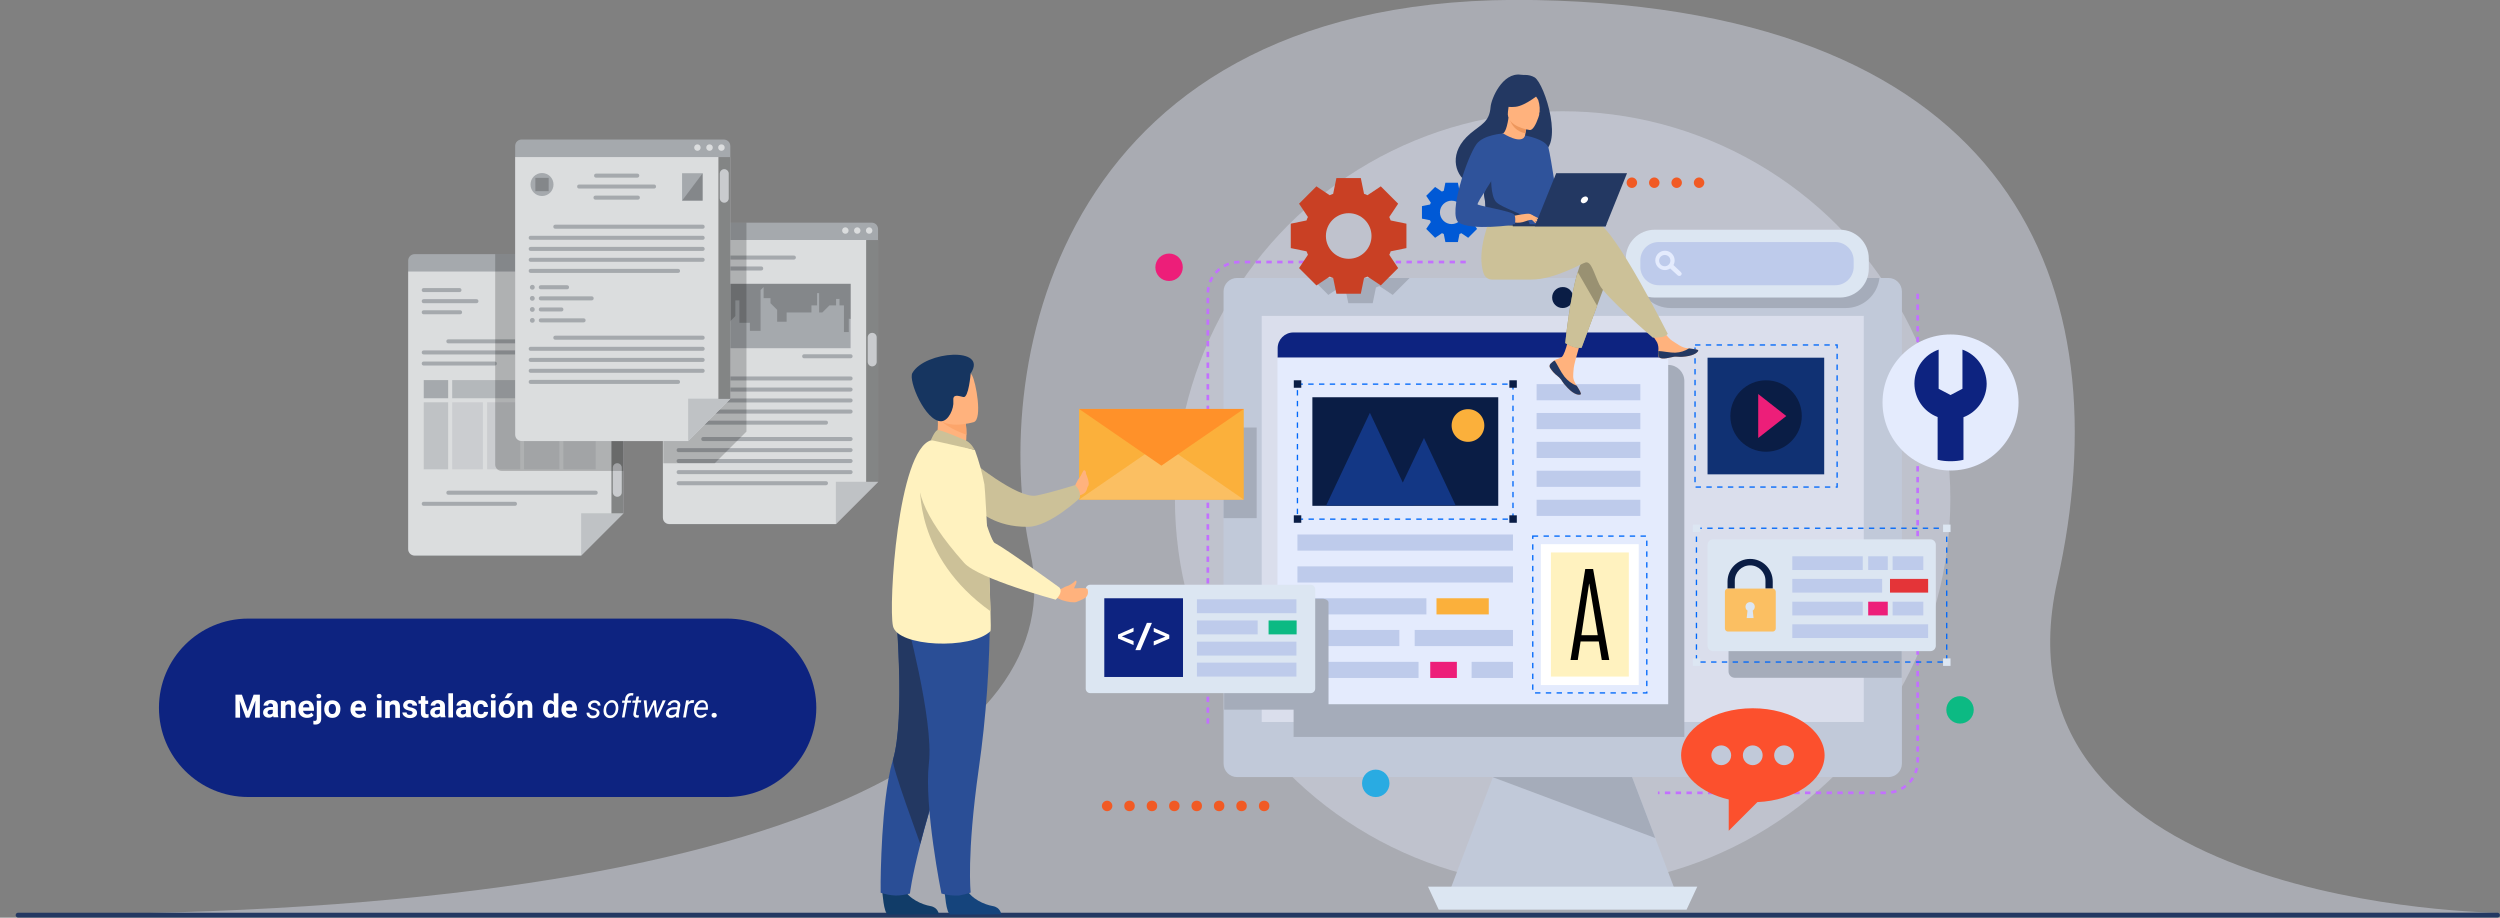 <?xml version="1.0" encoding="utf-8"?>
<!-- Generator: Adobe Illustrator 26.1.0, SVG Export Plug-In . SVG Version: 6.00 Build 0)  -->
<svg version="1.1" id="Capa_1" xmlns="http://www.w3.org/2000/svg" xmlns:xlink="http://www.w3.org/1999/xlink" x="0px" y="0px"
	 viewBox="0 0 1238.7 454.7" style="enable-background:new 0 0 1238.7 454.7;" xml:space="preserve">
<rect x="0" y="0" width="1238.7" height="454.7" fill="#808080" stroke="none"/>
<style type="text/css">
	.st0{opacity:0.466;fill:#DADEEC;enable-background:new    ;}
	.st1{fill:#A5A9AD;}
	.st2{opacity:0.6;fill:#FFFFFF;enable-background:new    ;}
	.st3{opacity:0.5;fill:#A5A9AD;enable-background:new    ;}
	.st4{opacity:0.4;enable-background:new    ;}
	.st5{opacity:0.2;enable-background:new    ;}
	.st6{opacity:0.4;fill:#FFFFFF;enable-background:new    ;}
	.st7{opacity:0.7;fill:#A5A9AD;enable-background:new    ;}
	.st8{opacity:0.3;fill:#A5A9AD;enable-background:new    ;}
	.st9{fill:none;stroke:#C370FF;stroke-width:1.335;stroke-miterlimit:10;stroke-dasharray:2.67,2.67;}
	.st10{fill:#C1C9D9;}
	.st11{fill:#DCE6F2;}
	.st12{fill:#A5ACBA;}
	.st13{fill:#0A1D45;}
	.st14{fill:#DADEEC;}
	.st15{fill:#F15A24;}
	.st16{fill:#0CBA83;}
	.st17{fill:#ED1E79;}
	.st18{fill:#29ABE2;}
	.st19{fill:#0D2380;}
	.st20{fill:#E4EBFD;}
	.st21{fill:#BECBEB;}
	.st22{fill:none;stroke:#0068FA;stroke-width:0.667;stroke-miterlimit:10;stroke-dasharray:2.67,2.67;}
	.st23{fill:#FFFFFF;}
	.st24{fill:#FFF2BF;}
	.st25{fill:#FBB03B;}
	.st26{fill:#133785;}
	.st27{fill:#103173;}
	.st28{fill:#E43438;}
	.st29{fill:#FBBF62;}
	.st30{fill:#FC502D;}
	.st31{fill:#0059D6;}
	.st32{fill:#C94024;}
	.st33{fill:#FF9129;}
	.st34{fill:#233862;}
	.st35{fill:#FFB27D;}
	.st36{fill:#999172;}
	.st37{fill:#CCC198;}
	.st38{fill:#ED975D;}
	.st39{fill:#2F539B;}
	.st40{fill:#113C68;}
	.st41{fill:#2A4E96;}
	.st42{fill:#15447C;}
	.st43{fill:#FCA56B;}
	.st44{fill:#163560;}
	.st45{enable-background:new    ;}
</style>
<g id="Grupo_134874" transform="translate(-16096.441 8362)">
	<g id="Grupo_134515" transform="translate(18500.396 -9086.172)">
		<path id="Trazado_191502" class="st0" d="M-1166.5,1176.4c0,0-254.3-2.2-218.1-164.3c32.7-146.3-21.8-283.2-258.3-287.9
			s-270.8,180.5-250.5,273.9s-116.7,182.1-510.4,179L-1166.5,1176.4z"/>
		<g id="Grupo_134534">
			<g id="Grupo_134520">
				<g id="Grupo_134515-2">
					<path id="Trazado_191503" class="st1" d="M-1968.9,837.7v125.3l-20.9,20.9h-82.5c-1.8,0-3.2-1.4-3.2-3.2V837.7
						c0-1.8,1.4-3.2,3.2-3.2h100.1C-1970.3,834.4-1968.9,835.9-1968.9,837.7z"/>
					<path id="Trazado_191504" class="st2" d="M-1968.9,843.1v119.8l-20.9,20.9h-82.5c-1.8,0-3.2-1.4-3.2-3.2V843.1H-1968.9z"/>
					<path id="Trazado_191505" class="st2" d="M-1971.7,838.4c0,0.9-0.7,1.6-1.6,1.6s-1.6-0.7-1.6-1.6s0.7-1.6,1.6-1.6
						S-1971.7,837.6-1971.7,838.4z"/>
					<path id="Trazado_191506" class="st2" d="M-1977.6,838.4c0,0.9-0.7,1.6-1.6,1.6s-1.6-0.7-1.6-1.6s0.7-1.6,1.6-1.6
						S-1977.6,837.6-1977.6,838.4z"/>
					<path id="Trazado_191507" class="st2" d="M-1983.5,838.4c0,0.9-0.7,1.6-1.6,1.6s-1.6-0.7-1.6-1.6s0.7-1.6,1.6-1.6
						S-1983.5,837.6-1983.5,838.4z"/>
				</g>
				<g id="Grupo_134516">
					<path id="Trazado_191508" class="st1" d="M-2010.6,852.8h-57.1c-0.6,0-1-0.4-1-1s0.4-1,1-1h57.1c0.6,0,1,0.4,1,1
						C-2009.6,852.3-2010.1,852.8-2010.6,852.8z"/>
					<path id="Trazado_191509" class="st1" d="M-2026.8,858.2h-41c-0.6,0-1-0.4-1-1s0.4-1,1-1h41c0.6,0,1,0.4,1,1
						C-2025.8,857.8-2026.2,858.2-2026.8,858.2z"/>
				</g>
				<g id="Grupo_134517">
					<path id="Trazado_191510" class="st1" d="M-1982.5,942.7h-73c-0.6,0-1-0.4-1-1s0.4-1,1-1h73c0.6,0,1,0.4,1,1
						S-1982,942.7-1982.5,942.7z"/>
					<path id="Trazado_191511" class="st1" d="M-1994.7,964.6h-73c-0.6,0-1-0.4-1-1s0.4-1,1-1h73c0.6,0,1,0.4,1,1
						S-1994.2,964.6-1994.7,964.6z"/>
					<path id="Trazado_191512" class="st1" d="M-1982.5,948.2h-85.2c-0.6,0-1-0.4-1-1s0.4-1,1-1h85.2c0.6,0,1,0.4,1,1
						C-1981.5,947.7-1982,948.2-1982.5,948.2z"/>
					<path id="Trazado_191513" class="st1" d="M-1982.5,953.6h-85.2c-0.6,0-1-0.4-1-1s0.4-1,1-1h85.2c0.6,0,1,0.4,1,1
						C-1981.5,953.2-1982,953.6-1982.5,953.6z"/>
					<path id="Trazado_191514" class="st1" d="M-1982.5,959.1h-85.2c-0.6,0-1-0.4-1-1s0.4-1,1-1h85.2c0.6,0,1,0.4,1,1
						C-1981.5,958.7-1982,959.1-1982.5,959.1z"/>
				</g>
				<path id="Trazado_191515" class="st3" d="M-1968.9,962.9l-20.9,20.9v-20.9H-1968.9z"/>
				<rect id="Rectángulo_83106" x="-1974.8" y="843.1" class="st4" width="5.9" height="119.8"/>
				<path id="Trazado_191516" class="st1" d="M-1971.8,905.7L-1971.8,905.7c-1.2,0-2.2-1-2.2-2.2l0,0v-12.2c0-1.2,1-2.2,2.2-2.2l0,0
					c1.2,0,2.2,1,2.2,2.2v12.2C-1969.6,904.7-1970.6,905.7-1971.8,905.7C-1971.8,905.7-1971.8,905.7-1971.8,905.7z"/>
				<g id="Grupo_134518">
					<path id="Trazado_191517" class="st1" d="M-1982.5,912.7h-73c-0.6,0-1-0.4-1-1s0.4-1,1-1h73c0.6,0,1,0.4,1,1
						S-1982,912.7-1982.5,912.7z"/>
					<path id="Trazado_191518" class="st1" d="M-1994.7,934.6h-73c-0.6,0-1-0.4-1-1s0.4-1,1-1h73c0.6,0,1,0.4,1,1
						S-1994.2,934.6-1994.7,934.6z"/>
					<path id="Trazado_191519" class="st1" d="M-1982.5,918.2h-85.2c-0.6,0-1-0.4-1-1s0.4-1,1-1h85.2c0.6,0,1,0.4,1,1
						C-1981.5,917.7-1982,918.2-1982.5,918.2z"/>
					<path id="Trazado_191520" class="st1" d="M-1982.5,923.6h-85.2c-0.6,0-1-0.4-1-1s0.4-1,1-1h85.2c0.6,0,1,0.4,1,1
						C-1981.5,923.2-1982,923.6-1982.5,923.6z"/>
					<path id="Trazado_191521" class="st1" d="M-1982.5,929.1h-85.2c-0.6,0-1-0.4-1-1s0.4-1,1-1h85.2c0.6,0,1,0.4,1,1
						C-1981.5,928.7-1982,929.1-1982.5,929.1z"/>
				</g>
				<rect id="Rectángulo_83107" x="-2068" y="864.8" class="st1" width="85.5" height="31.9"/>
				<path id="Trazado_191522" class="st5" d="M-2068,891.5h2.3v-5.8h2.7v-11.4h3.7v7h5.1v9.4h6.1v-6.5h5.1l3.4-3.4v-7.8h2v11.1h5.2
					v4h5.3v-20.2l1.5-1.5v5.5h3.4v2.5l3.3,3.3v5.9h4.7V879h12.3v-3.5h2.8v-6.1h1v9.6h1.6l3.5-3.5h3.3v-3.2h1.7v3.2h2.2v13.2h2.4
					v-6.6l1,0.1v-17.4h-85.5L-2068,891.5z"/>
				<g id="Grupo_134519">
					<path id="Trazado_191523" class="st1" d="M-1982.5,901.7h-23c-0.6,0-1-0.4-1-1s0.4-1,1-1h23c0.6,0,1,0.4,1,1
						S-1982,901.7-1982.5,901.7z"/>
				</g>
				<path id="Trazado_191524" class="st5" d="M-2034.1,834.4V938l-15.7,15.7h-25.5v-116c0-1.8,1.4-3.2,3.2-3.2H-2034.1z"/>
				<path id="Trazado_191525" class="st6" d="M-1971.8,905.7L-1971.8,905.7c-1.2,0-2.2-1-2.2-2.2l0,0v-12.2c0-1.2,1-2.2,2.2-2.2l0,0
					c1.2,0,2.2,1,2.2,2.2v12.2C-1969.6,904.7-1970.6,905.7-1971.8,905.7C-1971.8,905.7-1971.8,905.7-1971.8,905.7z"/>
			</g>
			<g id="Grupo_134527">
				<g id="Grupo_134521">
					<path id="Trazado_191526" class="st1" d="M-2095.1,853.3v125.3l-20.9,20.9h-82.5c-1.8,0-3.2-1.4-3.2-3.2V853.3
						c0-1.8,1.4-3.2,3.2-3.2h100.1C-2096.5,850.1-2095.1,851.5-2095.1,853.3z"/>
					<path id="Trazado_191527" class="st2" d="M-2095.1,858.7v119.8l-20.9,20.9h-82.5c-1.8,0-3.2-1.4-3.2-3.2V858.7H-2095.1z"/>
					<path id="Trazado_191528" class="st2" d="M-2097.9,854c0,0.9-0.7,1.6-1.6,1.6c0,0,0,0,0,0c-0.9,0-1.6-0.7-1.6-1.6c0,0,0,0,0,0
						c0-0.9,0.7-1.6,1.6-1.6S-2097.9,853.2-2097.9,854z"/>
					<path id="Trazado_191529" class="st2" d="M-2103.8,854c0,0.9-0.7,1.6-1.6,1.6c-0.9,0-1.6-0.7-1.6-1.6c0,0,0,0,0,0
						c0-0.9,0.7-1.6,1.6-1.6S-2103.8,853.2-2103.8,854z"/>
					<path id="Trazado_191530" class="st2" d="M-2109.8,854c0,0.9-0.7,1.6-1.6,1.6c0,0,0,0,0,0c-0.9,0-1.6-0.7-1.6-1.6c0,0,0,0,0,0
						c0-0.9,0.7-1.6,1.6-1.6S-2109.8,853.2-2109.8,854z"/>
				</g>
				<g id="Grupo_134522">
					<path id="Trazado_191531" class="st1" d="M-2176.3,868.9h-17.7c-0.6,0-1-0.4-1-1s0.4-1,1-1h17.7c0.6,0,1,0.4,1,1
						S-2175.7,868.9-2176.3,868.9z"/>
					<path id="Trazado_191532" class="st1" d="M-2167.9,874.4h-26.1c-0.6,0-1-0.4-1-1s0.4-1,1-1h26.1c0.6,0,1,0.4,1,1
						S-2167.3,874.4-2167.9,874.4z"/>
					<path id="Trazado_191533" class="st1" d="M-2176,879.9h-18c-0.6,0-1-0.4-1-1s0.4-1,1-1h18c0.6,0,1,0.4,1,1
						S-2175.4,879.9-2176,879.9z"/>
				</g>
				<g id="Grupo_134523">
					<path id="Trazado_191534" class="st1" d="M-2108.8,969.3h-73c-0.6,0-1-0.4-1-1s0.4-1,1-1h73c0.6,0,1,0.4,1,1
						S-2108.2,969.3-2108.8,969.3z"/>
					<path id="Trazado_191535" class="st1" d="M-2148.8,974.8h-45.2c-0.6,0-1-0.4-1-1s0.4-1,1-1h45.2c0.6,0,1,0.4,1,1
						S-2148.2,974.8-2148.8,974.8L-2148.8,974.8z"/>
				</g>
				<path id="Trazado_191536" class="st3" d="M-2095.1,978.5l-20.9,20.9v-20.9H-2095.1z"/>
				<rect id="Rectángulo_83108" x="-2101" y="858.7" class="st4" width="5.9" height="119.8"/>
				<path id="Trazado_191537" class="st1" d="M-2098.1,970.3L-2098.1,970.3c-1.2,0-2.2-1-2.2-2.2v-12.2c0-1.2,1-2.2,2.2-2.2l0,0
					c1.2,0,2.2,1,2.2,2.2v12.2C-2095.9,969.4-2096.9,970.3-2098.1,970.3z"/>
				<g id="Grupo_134524">
					<path id="Trazado_191538" class="st1" d="M-2108.8,868.9h-13.7c-0.6,0-1-0.4-1-1s0.4-1,1-1h13.7c0.6,0,1,0.4,1,1
						S-2108.2,868.9-2108.8,868.9C-2108.8,868.9-2108.8,868.9-2108.8,868.9z"/>
					<path id="Trazado_191539" class="st1" d="M-2108.8,874.4h-7.1c-0.6,0-1-0.4-1-1s0.4-1,1-1h7.1c0.6,0,1,0.4,1,1
						S-2108.2,874.4-2108.8,874.4z"/>
				</g>
				<g id="Grupo_134525">
					<path id="Trazado_191540" class="st1" d="M-2108.8,894.3h-73c-0.6,0-1-0.4-1-1s0.4-1,1-1h73c0.6,0,1,0.4,1,1
						S-2108.2,894.3-2108.8,894.3z"/>
					<path id="Trazado_191541" class="st1" d="M-2108.8,899.8h-85.2c-0.6,0-1-0.4-1-1s0.4-1,1-1h85.2c0.6,0,1,0.4,1,1
						S-2108.2,899.8-2108.8,899.8L-2108.8,899.8z"/>
					<path id="Trazado_191542" class="st1" d="M-2158.8,905.3h-35.2c-0.6,0-1-0.4-1-1s0.4-1,1-1h35.2c0.6,0,1,0.4,1,1
						S-2158.2,905.3-2158.8,905.3L-2158.8,905.3z"/>
				</g>
				<g id="Grupo_134526">
					<rect id="Rectángulo_83109" x="-2179.9" y="912.5" class="st7" width="33.6" height="9"/>
					<rect id="Rectángulo_83110" x="-2179.9" y="923.5" class="st8" width="15.2" height="33.2"/>
					<rect id="Rectángulo_83111" x="-2144.3" y="923.5" class="st8" width="17.5" height="33.2"/>
					<rect id="Rectángulo_83112" x="-2144.3" y="912.5" class="st7" width="35.5" height="9"/>
					<rect id="Rectángulo_83113" x="-2124.8" y="923.5" class="st8" width="16" height="33.2"/>
					<rect id="Rectángulo_83114" x="-2194" y="923.5" class="st3" width="12.1" height="33.2"/>
					<rect id="Rectángulo_83115" x="-2194" y="912.5" class="st1" width="12.1" height="9"/>
					<rect id="Rectángulo_83116" x="-2162.6" y="923.5" class="st8" width="16.4" height="33.2"/>
				</g>
				<path id="Trazado_191543" class="st6" d="M-2098.1,970.3L-2098.1,970.3c-1.2,0-2.2-1-2.2-2.2v-12.2c0-1.2,1-2.2,2.2-2.2l0,0
					c1.2,0,2.2,1,2.2,2.2v12.2C-2095.9,969.4-2096.9,970.3-2098.1,970.3z"/>
				<path id="Trazado_191544" class="st5" d="M-2095.1,853.3v104.2h-60.3c-1.8,0-3.2-1.4-3.2-3.2V850.1h60.3
					C-2096.5,850.1-2095.1,851.5-2095.1,853.3z"/>
			</g>
			<g id="Grupo_134533">
				<g id="Grupo_134528">
					<path id="Trazado_191545" class="st1" d="M-2042.1,796.5v125.3l-20.9,20.9h-82.5c-1.8,0-3.2-1.4-3.2-3.2V796.5
						c0-1.8,1.4-3.2,3.2-3.2h100.1C-2043.6,793.3-2042.1,794.7-2042.1,796.5z"/>
					<path id="Trazado_191546" class="st2" d="M-2042.1,802v119.8l-20.9,20.9h-82.5c-1.8,0-3.2-1.4-3.2-3.2V802H-2042.1z"/>
					<circle id="Elipse_4845" class="st2" cx="-2046.5" cy="797.3" r="1.6"/>
					<circle id="Elipse_4846" class="st2" cx="-2052.4" cy="797.3" r="1.6"/>
					<path id="Trazado_191547" class="st2" d="M-2056.8,797.3c0,0.9-0.7,1.6-1.6,1.6c0,0,0,0,0,0c-0.9,0-1.6-0.7-1.6-1.6
						s0.7-1.6,1.6-1.6C-2057.5,795.7-2056.8,796.4-2056.8,797.3C-2056.8,797.3-2056.8,797.3-2056.8,797.3z"/>
				</g>
				<g id="Grupo_134529">
					<path id="Trazado_191548" class="st1" d="M-2088.2,812.2h-20.4c-0.6,0-1-0.4-1-1s0.4-1,1-1h20.4c0.6,0,1,0.4,1,1
						S-2087.7,812.2-2088.2,812.2z"/>
					<path id="Trazado_191549" class="st1" d="M-2079.9,817.6h-37.1c-0.6,0-1-0.4-1-1s0.4-1,1-1h37.1c0.6,0,1,0.4,1,1
						S-2079.3,817.6-2079.9,817.6z"/>
					<path id="Trazado_191550" class="st1" d="M-2087.9,823.1h-21c-0.6,0-1-0.4-1-1s0.4-1,1-1h21c0.6,0,1,0.4,1,1
						S-2087.4,823.1-2087.9,823.1z"/>
				</g>
				<g id="Grupo_134530">
					<path id="Trazado_191551" class="st1" d="M-2055.8,837.5h-73c-0.6,0-1-0.4-1-1s0.4-1,1-1h73c0.6,0,1,0.4,1,1
						S-2055.2,837.5-2055.8,837.5z"/>
					<path id="Trazado_191552" class="st1" d="M-2068,859.4h-73c-0.6,0-1-0.4-1-1s0.4-1,1-1h73c0.6,0,1,0.4,1,1
						S-2067.4,859.4-2068,859.4z"/>
					<path id="Trazado_191553" class="st1" d="M-2055.8,843h-85.2c-0.6,0-1-0.4-1-1s0.4-1,1-1h85.2c0.6,0,1,0.4,1,1
						S-2055.2,843-2055.8,843L-2055.8,843z"/>
					<path id="Trazado_191554" class="st1" d="M-2055.8,848.5h-85.2c-0.6,0-1-0.4-1-1s0.4-1,1-1h85.2c0.6,0,1,0.4,1,1
						S-2055.2,848.5-2055.8,848.5L-2055.8,848.5z"/>
					<path id="Trazado_191555" class="st1" d="M-2055.8,853.9h-85.2c-0.6,0-1-0.4-1-1s0.4-1,1-1h85.2c0.6,0,1,0.4,1,1
						S-2055.2,853.9-2055.8,853.9L-2055.8,853.9z"/>
				</g>
				<g id="Grupo_134531">
					<path id="Trazado_191556" class="st1" d="M-2055.8,892.5h-73c-0.6,0-1-0.4-1-1s0.4-1,1-1h73c0.6,0,1,0.4,1,1
						S-2055.2,892.5-2055.8,892.5z"/>
					<path id="Trazado_191557" class="st1" d="M-2068,914.4h-73c-0.6,0-1-0.4-1-1s0.4-1,1-1h73c0.6,0,1,0.4,1,1
						S-2067.4,914.4-2068,914.4z"/>
					<path id="Trazado_191558" class="st1" d="M-2055.8,898h-85.2c-0.6,0-1-0.4-1-1s0.4-1,1-1h85.2c0.6,0,1,0.4,1,1
						S-2055.2,898-2055.8,898L-2055.8,898z"/>
					<path id="Trazado_191559" class="st1" d="M-2055.8,903.5h-85.2c-0.6,0-1-0.4-1-1s0.4-1,1-1h85.2c0.6,0,1,0.4,1,1
						S-2055.2,903.5-2055.8,903.5L-2055.8,903.5z"/>
					<path id="Trazado_191560" class="st1" d="M-2055.8,908.9h-85.2c-0.6,0-1-0.4-1-1s0.4-1,1-1h85.2c0.6,0,1,0.4,1,1
						S-2055.2,908.9-2055.8,908.9L-2055.8,908.9z"/>
				</g>
				<rect id="Rectángulo_83117" x="-2066" y="810" class="st1" width="10.2" height="13.6"/>
				<circle id="Elipse_4847" class="st1" cx="-2135.4" cy="815.6" r="5.7"/>
				<g id="Grupo_134532">
					<path id="Trazado_191561" class="st1" d="M-2141.4,866.5c0,0.7,0.5,1.2,1.2,1.2s1.2-0.5,1.2-1.2s-0.5-1.2-1.2-1.2
						S-2141.4,865.9-2141.4,866.5z"/>
					<path id="Trazado_191562" class="st1" d="M-2141.4,872c0,0.7,0.5,1.2,1.2,1.2s1.2-0.5,1.2-1.2s-0.5-1.2-1.2-1.2
						S-2141.4,871.3-2141.4,872z"/>
					<path id="Trazado_191563" class="st1" d="M-2141.4,877.5c0,0.7,0.5,1.2,1.2,1.2s1.2-0.5,1.2-1.2c0-0.7-0.5-1.2-1.2-1.2
						S-2141.4,876.8-2141.4,877.5z"/>
					<path id="Trazado_191564" class="st1" d="M-2141.4,882.9c0,0.7,0.5,1.2,1.2,1.2s1.2-0.5,1.2-1.2s-0.5-1.2-1.2-1.2
						S-2141.4,882.3-2141.4,882.9z"/>
					<path id="Trazado_191565" class="st1" d="M-2123,867.5h-13c-0.6,0-1-0.4-1-1s0.4-1,1-1h13c0.6,0,1,0.4,1,1
						S-2122.4,867.5-2123,867.5z"/>
					<path id="Trazado_191566" class="st1" d="M-2110.8,873h-25.2c-0.6,0-1-0.4-1-1s0.4-1,1-1h25.2c0.6,0,1,0.4,1,1
						S-2110.2,873-2110.8,873z"/>
					<path id="Trazado_191567" class="st1" d="M-2125.8,878.5h-10.2c-0.6,0-1-0.4-1-1s0.4-1,1-1h10.2c0.6,0,1,0.4,1,1
						S-2125.2,878.5-2125.8,878.5z"/>
					<path id="Trazado_191568" class="st1" d="M-2114.8,883.9h-21.2c-0.6,0-1-0.4-1-1s0.4-1,1-1h21.2c0.6,0,1,0.4,1,1
						S-2114.2,883.9-2114.8,883.9z"/>
				</g>
				<path id="Trazado_191569" class="st3" d="M-2042.1,921.7l-20.9,20.9v-20.9H-2042.1z"/>
				<path id="Trazado_191570" class="st5" d="M-2055.8,810l-10.2,13.6h10.2V810z"/>
				<rect id="Rectángulo_83118" x="-2138.7" y="812.3" class="st5" width="6.6" height="6.6"/>
				<rect id="Rectángulo_83119" x="-2048" y="802" class="st4" width="5.9" height="119.8"/>
				<path id="Trazado_191571" class="st1" d="M-2045.1,824.6L-2045.1,824.6c-1.2,0-2.2-1-2.2-2.2c0,0,0,0,0,0v-12.2
					c0-1.2,1-2.2,2.2-2.2c0,0,0,0,0,0l0,0c1.2,0,2.2,1,2.2,2.2v12.2C-2042.9,823.6-2043.9,824.6-2045.1,824.6
					C-2045.1,824.6-2045.1,824.6-2045.1,824.6z"/>
				<path id="Trazado_191572" class="st6" d="M-2045.1,824.6L-2045.1,824.6c-1.2,0-2.2-1-2.2-2.2c0,0,0,0,0,0v-12.2
					c0-1.2,1-2.2,2.2-2.2c0,0,0,0,0,0l0,0c1.2,0,2.2,1,2.2,2.2v12.2C-2042.9,823.6-2043.9,824.6-2045.1,824.6
					C-2045.1,824.6-2045.1,824.6-2045.1,824.6z"/>
			</g>
		</g>
		<g id="Grupo_134601">
			<g id="Grupo_134600">
				<circle id="Elipse_4848" class="st0" cx="-1629.7" cy="971.4" r="192.1"/>
				<g id="Grupo_134599">
					<g id="Grupo_134535">
						<path id="Trazado_191573" class="st9" d="M-1453.8,869.7v231.6c0,8.7-7,15.7-15.7,15.7h-113"/>
						<path id="Trazado_191574" class="st9" d="M-1805.5,1082.7v-213c0-8.7,7-15.7,15.7-15.7h113.3"/>
					</g>
					<g id="Grupo_134538">
						<g id="Grupo_134536">
							<path id="Trazado_191575" class="st10" d="M-1605.6,1081.9h-48.3l-31,81.8h110.3L-1605.6,1081.9z"/>
							<path id="Trazado_191576" class="st11" d="M-1568.3,1174.9h-122.8l-5.3-11.4h133.4L-1568.3,1174.9z"/>
							<path id="Trazado_191577" class="st12" d="M-1664.2,1109.3l80.4,30.1l-14.8-38.9h-62.3L-1664.2,1109.3z"/>
						</g>
						<g id="Grupo_134537">
							<path id="Rectángulo_83120" class="st10" d="M-1791,861.9h322.7c3.7,0,6.7,3,6.7,6.7v233.9c0,3.7-3,6.7-6.7,6.7H-1791
								c-3.7,0-6.7-3-6.7-6.7V868.5C-1797.7,864.9-1794.7,861.9-1791,861.9z"/>
							<path id="Trazado_191578" class="st13" d="M-1624.5,871.6c0,2.9-2.3,5.2-5.2,5.2l0,0c-2.9,0-5.2-2.3-5.2-5.2c0,0,0,0,0,0
								c0-2.9,2.3-5.2,5.2-5.2l0,0C-1626.8,866.3-1624.5,868.7-1624.5,871.6C-1624.5,871.6-1624.5,871.6-1624.5,871.6z"/>
							<rect id="Rectángulo_83121" x="-1778.8" y="880.7" class="st14" width="298.3" height="201.2"/>
						</g>
					</g>
					<g id="Grupo_134543">
						<g id="Grupo_134541">
							<g id="Grupo_134539">
								<path id="Trazado_191579" class="st15" d="M-1852.8,1123.5c0,1.4-1.2,2.6-2.6,2.6s-2.6-1.2-2.6-2.6s1.2-2.6,2.6-2.6
									S-1852.8,1122.1-1852.8,1123.5z"/>
								<circle id="Elipse_4849" class="st15" cx="-1844.3" cy="1123.5" r="2.6"/>
								<circle id="Elipse_4850" class="st15" cx="-1833.2" cy="1123.5" r="2.6"/>
								<circle id="Elipse_4851" class="st15" cx="-1822.1" cy="1123.5" r="2.6"/>
								<circle id="Elipse_4852" class="st15" cx="-1811" cy="1123.5" r="2.6"/>
								<circle id="Elipse_4853" class="st15" cx="-1799.9" cy="1123.5" r="2.6"/>
								<circle id="Elipse_4854" class="st15" cx="-1788.8" cy="1123.5" r="2.6"/>
								<circle id="Elipse_4855" class="st15" cx="-1777.6" cy="1123.5" r="2.6"/>
							</g>
							<g id="Grupo_134540">
								<path id="Trazado_191580" class="st15" d="M-1637.3,814.7c0,1.4-1.2,2.6-2.6,2.6c-1.4,0-2.6-1.2-2.6-2.6
									c0-1.4,1.2-2.6,2.6-2.6C-1638.4,812.1-1637.3,813.3-1637.3,814.7z"/>
								<path id="Trazado_191581" class="st15" d="M-1626.1,814.7c0,1.4-1.2,2.6-2.6,2.6c0,0,0,0,0,0c-1.4,0-2.6-1.2-2.6-2.6
									c0-1.4,1.2-2.6,2.6-2.6C-1627.3,812.1-1626.1,813.3-1626.1,814.7z"/>
								<path id="Trazado_191582" class="st15" d="M-1615,814.7c0,1.4-1.2,2.6-2.6,2.6s-2.6-1.2-2.6-2.6c0-1.4,1.2-2.6,2.6-2.6
									C-1616.2,812.1-1615,813.3-1615,814.7z"/>
								<path id="Trazado_191583" class="st15" d="M-1603.9,814.7c0,1.4-1.2,2.6-2.6,2.6s-2.6-1.2-2.6-2.6c0-1.4,1.2-2.6,2.6-2.6
									C-1605.1,812.1-1603.9,813.3-1603.9,814.7z"/>
								<path id="Trazado_191584" class="st15" d="M-1592.8,814.7c0,1.4-1.2,2.6-2.6,2.6s-2.6-1.2-2.6-2.6c0-1.4,1.2-2.6,2.6-2.6
									C-1594,812.1-1592.8,813.3-1592.8,814.7z"/>
								<path id="Trazado_191585" class="st15" d="M-1581.7,814.7c0,1.4-1.2,2.6-2.6,2.6c-1.4,0-2.6-1.2-2.6-2.6
									c0-1.4,1.2-2.6,2.6-2.6C-1582.9,812.1-1581.7,813.3-1581.7,814.7z"/>
								<path id="Trazado_191586" class="st15" d="M-1570.6,814.7c0,1.4-1.2,2.6-2.6,2.6s-2.6-1.2-2.6-2.6c0-1.4,1.2-2.6,2.6-2.6
									C-1571.8,812.1-1570.6,813.3-1570.6,814.7z"/>
								<path id="Trazado_191587" class="st15" d="M-1559.5,814.7c0,1.4-1.2,2.6-2.6,2.6c-1.4,0-2.6-1.2-2.6-2.6c0,0,0,0,0,0
									c0-1.4,1.2-2.6,2.6-2.6C-1560.7,812.1-1559.5,813.3-1559.5,814.7C-1559.5,814.7-1559.5,814.7-1559.5,814.7z"/>
							</g>
						</g>
						<g id="Grupo_134542">
							<path id="Trazado_191588" class="st16" d="M-1426,1075.9c0,3.7-3,6.8-6.8,6.8c-3.7,0-6.8-3-6.8-6.8c0-3.7,3-6.8,6.8-6.8
								C-1429.1,1069.1-1426,1072.2-1426,1075.9z"/>
							<path id="Trazado_191589" class="st17" d="M-1817.9,856.6c0,3.7-3,6.8-6.8,6.8s-6.8-3-6.8-6.8c0-3.7,3-6.8,6.8-6.8
								S-1817.9,852.8-1817.9,856.6z"/>
							<path id="Trazado_191590" class="st18" d="M-1715.5,1112.3c0,3.7-3,6.8-6.8,6.8s-6.8-3-6.8-6.8s3-6.8,6.8-6.8
								S-1715.5,1108.5-1715.5,1112.3z"/>
						</g>
					</g>
					<g id="Grupo_134560">
						<g id="Grupo_134545">
							<path id="Trazado_191591" class="st12" d="M-1577.3,905h-177.9c-4.3,0-7.8,3.5-7.8,7.9c0,0,0,0,0,0v176.4h193.6V912.8
								C-1569.5,908.5-1573,905-1577.3,905z"/>
							<g id="Grupo_134544">
								<path id="Trazado_191592" class="st19" d="M-1577.4,896.7c0-4.3-3.5-7.8-7.8-7.8c0,0,0,0,0,0h-177.9c-4.3,0-7.8,3.5-7.8,7.8
									v4.7h193.6L-1577.4,896.7z"/>
								<rect id="Rectángulo_83122" x="-1771" y="901.4" class="st20" width="193.6" height="171.7"/>
							</g>
						</g>
						<g id="Grupo_134559">
							<g id="Grupo_134546">
								<rect id="Rectángulo_83123" x="-1642.6" y="914.5" class="st21" width="51.4" height="8"/>
								<rect id="Rectángulo_83124" x="-1642.6" y="928.8" class="st21" width="51.4" height="8"/>
								<rect id="Rectángulo_83125" x="-1642.6" y="943.1" class="st21" width="51.4" height="8"/>
								<rect id="Rectángulo_83126" x="-1642.6" y="957.4" class="st21" width="51.4" height="8"/>
								<rect id="Rectángulo_83127" x="-1642.6" y="971.8" class="st21" width="51.4" height="8"/>
							</g>
							<g id="Grupo_134549">
								<rect id="Rectángulo_83128" x="-1644.5" y="989.8" class="st22" width="56.5" height="77.7"/>
								<g id="Grupo_134548">
									<rect id="Rectángulo_83129" x="-1640.5" y="993.8" class="st23" width="48.5" height="69.8"/>
									<rect id="Rectángulo_83130" x="-1635.5" y="997.9" class="st24" width="38.6" height="61.5"/>
									<g id="Grupo_134547">
										<path id="Trazado_191593" d="M-1618.5,1006.1h3.9l8,45.1h-3.7l-1.5-9.2h-9l-1.4,9.2h-3.6L-1618.5,1006.1z M-1612.3,1038.9
											l-4.2-25.5h-0.1l-3.8,25.5H-1612.3z"/>
									</g>
								</g>
							</g>
							<g id="Grupo_134558">
								<g id="Grupo_134550">
									<rect id="Rectángulo_83131" x="-1761.1" y="989" class="st21" width="106.8" height="8"/>
									<rect id="Rectángulo_83132" x="-1761.1" y="1004.8" class="st21" width="106.8" height="8"/>
									<rect id="Rectángulo_83133" x="-1761.1" y="1020.6" class="st21" width="63.9" height="8"/>
									<rect id="Rectángulo_83134" x="-1761.1" y="1036.3" class="st21" width="50.5" height="8"/>
									<rect id="Rectángulo_83135" x="-1695.3" y="1052.1" class="st17" width="13.2" height="8"/>
									<rect id="Rectángulo_83136" x="-1761.1" y="1052.1" class="st21" width="60" height="8"/>
									<rect id="Rectángulo_83137" x="-1692.2" y="1020.6" class="st25" width="25.9" height="8"/>
									<rect id="Rectángulo_83138" x="-1703" y="1036.3" class="st21" width="48.7" height="8"/>
									<rect id="Rectángulo_83139" x="-1674.8" y="1052.1" class="st21" width="20.5" height="8"/>
								</g>
								<g id="Grupo_134557">
									<g id="Grupo_134552">
										<rect id="Rectángulo_83140" x="-1753.7" y="921" class="st13" width="92.1" height="53.8"/>
										<g id="Grupo_134551">
											<path id="Trazado_191594" class="st26" d="M-1698.4,941.2l-10.5,22.1l-16.3-34.6l-21.7,46h43.4l-0.1-0.1h20.9
												L-1698.4,941.2z"/>
											<path id="Trazado_191595" class="st25" d="M-1676.6,926.9c-4.5,0-8.1,3.6-8.1,8.1c0,4.5,3.6,8.1,8.1,8.1
												c4.5,0,8.1-3.6,8.1-8.1c0,0,0,0,0,0C-1668.5,930.5-1672.1,926.9-1676.6,926.9z"/>
										</g>
									</g>
									<g id="Grupo_134556">
										<rect id="Rectángulo_83141" x="-1761.1" y="914.5" class="st22" width="106.8" height="66.9"/>
										<g id="Grupo_134555">
											<g id="Grupo_134553">
												<rect id="Rectángulo_83142" x="-1656.1" y="912.6" class="st13" width="3.7" height="3.7"/>
												<rect id="Rectángulo_83143" x="-1762.9" y="912.6" class="st13" width="3.7" height="3.7"/>
											</g>
											<g id="Grupo_134554">
												<rect id="Rectángulo_83144" x="-1656.1" y="979.5" class="st13" width="3.7" height="3.7"/>
												<rect id="Rectángulo_83145" x="-1762.9" y="979.5" class="st13" width="3.7" height="3.7"/>
											</g>
										</g>
									</g>
								</g>
							</g>
						</g>
					</g>
					<g id="Grupo_134563">
						<rect id="Rectángulo_83146" x="-1564.1" y="895.1" class="st22" width="70.4" height="70.4"/>
						<g id="Grupo_134562">
							<rect id="Rectángulo_83147" x="-1557.9" y="901.4" class="st27" width="57.8" height="57.8"/>
							<g id="Grupo_134561">
								<circle id="Elipse_4856" class="st13" cx="-1528.9" cy="930.3" r="17.7"/>
								<path id="Trazado_191596" class="st17" d="M-1532.8,919.4v21.8l13.9-10.9L-1532.8,919.4z"/>
							</g>
						</g>
					</g>
					<g id="Grupo_134566">
						<path id="Trazado_191597" class="st12" d="M-1592.8,861.9c0.9,8.5,8.1,14.9,16.7,14.9h86.7c8.5,0,15.7-6.4,16.7-14.9H-1592.8z
							"/>
						<g id="Grupo_134565">
							<path id="Rectángulo_83148" class="st11" d="M-1584.1,838h91.8c7.9,0,14.3,6.4,14.3,14.3v5c0,7.9-6.4,14.3-14.3,14.3h-91.8
								c-7.9,0-14.3-6.4-14.3-14.3v-5C-1598.4,844.4-1592,838-1584.1,838z"/>
							<g id="Grupo_134564">
								<path id="Rectángulo_83149" class="st21" d="M-1582.1,844.1h87.5c5,0,9.1,4.1,9.1,9.1v3.2c0,5-4.1,9.1-9.1,9.1h-87.5
									c-5,0-9.1-4.1-9.1-9.1v-3.2C-1591.2,848.1-1587.2,844.1-1582.1,844.1z"/>
								<path id="Trazado_191598" class="st20" d="M-1571.2,858.9l-3.6-3.4c0.4-0.7,0.6-1.5,0.6-2.3c0-2.6-2.1-4.8-4.8-4.8
									c-2.6,0-4.8,2.1-4.8,4.8c0,2.6,2.1,4.8,4.8,4.8c0.9,0,1.8-0.3,2.6-0.8l3.7,3.4c0.2,0.2,0.5,0.3,0.8,0.3
									c0.3,0,0.7-0.1,0.9-0.4c0.2-0.2,0.3-0.5,0.3-0.9C-1570.8,859.4-1571,859.1-1571.2,858.9z M-1576.3,853.3
									c0,1.6-1.3,2.8-2.8,2.8c-1.6,0-2.8-1.3-2.8-2.8c0-1.6,1.3-2.8,2.8-2.8C-1577.5,850.5-1576.3,851.8-1576.3,853.3
									L-1576.3,853.3z"/>
							</g>
						</g>
					</g>
					<g id="Grupo_134578">
						<path id="Trazado_191599" class="st12" d="M-1461.7,1004.8h-82.7c-1.7,0-3.1,1.4-3.1,3.1c0,0,0,0,0,0v49
							c0,1.7,1.4,3.1,3.1,3.1l0,0h82.7V1004.8z"/>
						<g id="Grupo_134577">
							<g id="Grupo_134570">
								<rect id="Rectángulo_83150" x="-1563.4" y="985.9" class="st22" width="124" height="66.3"/>
								<g id="Grupo_134569">
									<g id="Grupo_134567">
										<rect id="Rectángulo_83151" x="-1441.2" y="984.1" class="st11" width="3.7" height="3.7"/>
										<rect id="Rectángulo_83152" x="-1565.2" y="984.1" class="st11" width="3.7" height="3.7"/>
									</g>
									<g id="Grupo_134568">
										<rect id="Rectángulo_83153" x="-1441.2" y="1050.4" class="st11" width="3.7" height="3.7"/>
										<rect id="Rectángulo_83154" x="-1565.2" y="1050.4" class="st11" width="3.7" height="3.7"/>
									</g>
								</g>
							</g>
							<g id="Grupo_134576">
								<path id="Rectángulo_83155" class="st11" d="M-1555.2,991.4h107.7c1.5,0,2.7,1.2,2.7,2.7v50c0,1.5-1.2,2.7-2.7,2.7h-107.7
									c-1.5,0-2.7-1.2-2.7-2.7v-50C-1557.9,992.6-1556.7,991.4-1555.2,991.4z"/>
								<g id="Grupo_134575">
									<g id="Grupo_134573">
										<g id="Grupo_134571">
											<rect id="Rectángulo_83156" x="-1515.9" y="999.8" class="st21" width="34.9" height="6.8"/>
											<rect id="Rectángulo_83157" x="-1515.9" y="1011" class="st21" width="44.5" height="6.8"/>
											<rect id="Rectángulo_83158" x="-1467.5" y="1011" class="st28" width="18.9" height="6.8"/>
											<rect id="Rectángulo_83159" x="-1478.3" y="999.8" class="st21" width="9.7" height="6.8"/>
											<rect id="Rectángulo_83160" x="-1466.2" y="999.8" class="st21" width="15.2" height="6.8"/>
										</g>
										<g id="Grupo_134572">
											<rect id="Rectángulo_83161" x="-1515.9" y="1022.3" class="st21" width="34.9" height="6.8"/>
											<rect id="Rectángulo_83162" x="-1515.9" y="1033.5" class="st21" width="67.3" height="6.8"/>
											<rect id="Rectángulo_83163" x="-1478.3" y="1022.3" class="st17" width="9.7" height="6.8"/>
											<rect id="Rectángulo_83164" x="-1466.2" y="1022.3" class="st21" width="15.2" height="6.8"/>
										</g>
									</g>
									<g id="Grupo_134574">
										<path id="Trazado_191600" class="st13" d="M-1536.8,1001.1L-1536.8,1001.1c-6.2,0-11.2,5-11.2,11.2v3.5h3.6v-3.9
											c0-4.2,3.4-7.6,7.6-7.6l0,0c4.2,0,7.6,3.4,7.6,7.6v3.9h3.6v-3.5C-1525.6,1006.1-1530.6,1001.1-1536.8,1001.1z"/>
										<path id="Trazado_191601" class="st29" d="M-1525.6,1015.8h-22.2c-0.8,0-1.5,0.7-1.5,1.5v18.3c0,0.8,0.7,1.5,1.5,1.5
											c0,0,0,0,0,0h22.2c0.8,0,1.5-0.7,1.5-1.5c0,0,0,0,0,0v-18.3C-1524.2,1016.5-1524.8,1015.8-1525.6,1015.8L-1525.6,1015.8z
											 M-1535.1,1030.4h-3.4l0.4-3.7c-0.7-0.4-1-1.2-1-1.9c0-1.3,1-2.3,2.3-2.3h0c1.3,0,2.3,1,2.3,2.3v0c0,0.8-0.4,1.5-1,1.9
											L-1535.1,1030.4z"/>
									</g>
								</g>
							</g>
						</g>
					</g>
					<g id="Grupo_134598">
						<path id="Trazado_191602" class="st30" d="M-1535.5,1075.1c-19.6,0-35.5,10.4-35.5,23.3c0,10.1,9.8,18.7,23.6,21.9v15.5
							l14.2-14.2c18.6-0.8,33.3-10.9,33.3-23.2C-1500,1085.6-1515.9,1075.1-1535.5,1075.1z M-1551.1,1103.3c-2.7,0-4.9-2.2-4.9-4.9
							v0c0-2.7,2.2-4.9,4.9-4.9h0c2.7,0,4.9,2.2,4.9,4.9C-1546.2,1101.1-1548.4,1103.3-1551.1,1103.3L-1551.1,1103.3z
							 M-1535.5,1103.3c-2.7,0-4.9-2.2-4.9-4.9c0,0,0,0,0,0c0-2.7,2.2-4.9,4.9-4.9c0,0,0,0,0,0c2.7,0,4.9,2.2,4.9,4.9v0
							C-1530.6,1101.1-1532.8,1103.3-1535.5,1103.3L-1535.5,1103.3z M-1520,1103.3c-2.7,0-4.9-2.2-4.9-4.9v0c0-2.7,2.2-4.9,4.9-4.9
							h0c2.7,0,4.9,2.2,4.9,4.9v0C-1515.1,1101.1-1517.3,1103.3-1520,1103.3L-1520,1103.3z"/>
						<g id="Grupo_134586">
							<g id="Grupo_134580">
								<g id="Grupo_134579">
									<path id="Trazado_191603" class="st31" d="M-1670,832.5v-6.2l-4-0.8l0,0c-0.1-0.3-0.2-0.6-0.4-0.9l0,0l2.3-3.4l-4.4-4.4
										l-3.4,2.3l0,0c-0.3-0.1-0.6-0.3-0.9-0.4l0,0l-0.8-4h-6.2l-0.8,4l0,0c-0.3,0.1-0.6,0.2-0.9,0.4l0,0l-3.4-2.3l-4.4,4.4
										l2.3,3.4l0,0c-0.1,0.3-0.3,0.6-0.4,0.9l0,0l-4,0.8v6.2l4,0.8l0,0c0.1,0.3,0.2,0.6,0.4,0.9l0,0l-2.3,3.4l4.4,4.4l3.4-2.3
										l0,0c0.3,0.1,0.6,0.3,0.9,0.4l0,0l0.8,4h6.2l0.8-4l0,0c0.3-0.1,0.6-0.2,0.9-0.4l0,0l3.4,2.3l4.4-4.4l-2.3-3.4l0,0
										c0.1-0.3,0.3-0.6,0.4-0.9l0,0L-1670,832.5z M-1684.7,835.2c-3.2,0-5.8-2.6-5.8-5.8c0-3.2,2.6-5.8,5.8-5.8
										c3.2,0,5.8,2.6,5.8,5.8C-1678.9,832.6-1681.5,835.2-1684.7,835.2C-1684.7,835.2-1684.7,835.2-1684.7,835.2L-1684.7,835.2z"
										/>
								</g>
							</g>
							<g id="Grupo_134585">
								<g id="Grupo_134582">
									<g id="Grupo_134581">
										<path id="Trazado_191604" class="st12" d="M-1754.2,861.9l8.4,8.4l6.6-4.4l0,0c0.5,0.3,1.1,0.5,1.7,0.7l0,0l1.6,7.8h12.1
											l1.6-7.8l0,0c0.6-0.2,1.1-0.4,1.7-0.7l0,0l6.6,4.4l8.4-8.4H-1754.2z"/>
									</g>
								</g>
								<g id="Grupo_134584">
									<g id="Grupo_134583">
										<path id="Trazado_191605" class="st32" d="M-1707.1,847.1V835l-7.8-1.6l0,0c-0.2-0.6-0.4-1.1-0.7-1.7l0,0l4.4-6.6
											l-8.6-8.6l-6.6,4.4l0,0c-0.5-0.3-1.1-0.5-1.7-0.7l0,0l-1.6-7.8h-12.1l-1.6,7.8l0,0c-0.6,0.2-1.1,0.4-1.7,0.7l0,0l-6.6-4.4
											l-8.6,8.6l4.4,6.6l0,0c-0.3,0.5-0.5,1.1-0.7,1.7l0,0l-7.8,1.6v12.1l7.8,1.6l0,0c0.2,0.6,0.4,1.1,0.7,1.7l0,0l-4.4,6.6
											l8.6,8.6l6.6-4.4l0,0c0.5,0.3,1.1,0.5,1.7,0.7l0,0l1.6,7.8h12.1l1.6-7.8l0,0c0.6-0.2,1.1-0.4,1.7-0.7l0,0l6.6,4.4l8.6-8.6
											l-4.4-6.6l0,0c0.3-0.5,0.5-1.1,0.7-1.7l0,0L-1707.1,847.1z M-1735.7,852.4c-6.3,0-11.3-5.1-11.3-11.3
											c0-6.3,5.1-11.3,11.3-11.3c6.3,0,11.3,5.1,11.3,11.3v0C-1724.4,847.3-1729.4,852.4-1735.7,852.4L-1735.7,852.4z"/>
									</g>
								</g>
							</g>
						</g>
						<g id="Grupo_134587">
							<circle id="Elipse_4857" class="st20" cx="-1437.5" cy="923.6" r="33.7"/>
							<path id="Trazado_191606" class="st19" d="M-1431.6,897.4v19.4l-5.9,3.1l-5.9-3.1v-19.4c-7.2,2.5-12,9.2-12,16.8
								c0,7.4,4.6,14,11.5,16.6V952c2.1,0.5,4.2,0.7,6.4,0.7c2.1,0,4.3-0.2,6.4-0.7v-21.1c6.9-2.6,11.5-9.3,11.5-16.6
								C-1419.7,906.7-1424.5,899.9-1431.6,897.4z"/>
						</g>
						<g id="Grupo_134597">
							<g id="Grupo_134594">
								<path id="Trazado_191607" class="st12" d="M-1748.8,1020.8h-48.6v55h48.6c1.7,0,3.1-0.9,3.1-2.1v-50.8
									C-1745.6,1021.7-1747.1,1020.8-1748.8,1020.8z"/>
								<g id="Grupo_134593">
									<path id="Rectángulo_83165" class="st11" d="M-1863.8,1013.9h109.3c1.2,0,2.2,1,2.2,2.2v49.3c0,1.2-1,2.2-2.2,2.2h-109.3
										c-1.2,0-2.2-1-2.2-2.2v-49.3C-1866,1014.9-1865,1013.9-1863.8,1013.9z"/>
									<g id="Grupo_134592">
										<g id="Grupo_134588">
											<rect id="Rectángulo_83166" x="-1810.9" y="1052.5" class="st21" width="49.3" height="6.9"/>
											<rect id="Rectángulo_83167" x="-1810.9" y="1042.1" class="st21" width="49.3" height="6.9"/>
											<rect id="Rectángulo_83168" x="-1810.9" y="1031.6" class="st21" width="30.1" height="6.9"/>
											<rect id="Rectángulo_83169" x="-1775.4" y="1031.6" class="st16" width="13.9" height="6.9"/>
											<rect id="Rectángulo_83170" x="-1810.9" y="1021.1" class="st21" width="49.3" height="6.9"/>
										</g>
										<g id="Grupo_134591">
											<g id="Grupo_134590">
												<rect id="Rectángulo_83171" x="-1856.8" y="1020.6" class="st19" width="39" height="39"/>
												<g id="Grupo_134589">
													<path id="Trazado_191608" class="st23" d="M-1850,1040.5v-1.9l7.7-3.4v1.9l-5.8,2.4l5.8,2.3v2L-1850,1040.5z"/>
													<path id="Trazado_191609" class="st23" d="M-1835.7,1032.8h2.5l-5.7,13.5h-2.5L-1835.7,1032.8z"/>
													<path id="Trazado_191610" class="st23" d="M-1832.3,1041.9l5.8-2.3l-5.8-2.4v-1.9l7.7,3.4v1.9l-7.7,3.4V1041.9z"/>
												</g>
											</g>
										</g>
									</g>
								</g>
							</g>
							<g id="Grupo_134596">
								<rect id="Rectángulo_83172" x="-1797.7" y="936" class="st12" width="16.4" height="44.9"/>
								<g id="Grupo_134595">
									<rect id="Rectángulo_83173" x="-1869.3" y="926.8" class="st25" width="81.6" height="44.9"/>
									<path id="Trazado_191611" class="st29" d="M-1828.5,971.7h40.8l-40.8-28.1l-40.8,28.1H-1828.5z"/>
									<path id="Trazado_191612" class="st33" d="M-1828.5,926.8h-40.8l40.8,28.1l40.8-28.1H-1828.5z"/>
								</g>
							</g>
						</g>
					</g>
				</g>
			</g>
		</g>
		<g id="Grupo_133676">
			<path id="Rectángulo_82792" class="st34" d="M-2395,1176.4h1228.5c0.7,0,1.2,0.6,1.2,1.2l0,0c0,0.7-0.6,1.2-1.2,1.2H-2395
				c-0.7,0-1.2-0.6-1.2-1.2l0,0C-2396.2,1177-2395.7,1176.4-2395,1176.4z"/>
		</g>
		<g id="Grupo_133702">
			<g id="Grupo_133698">
				<g id="Grupo_133678">
					<path id="Trazado_190505" class="st35" d="M-1635.7,904.4c-0.5,0.5-0.6,1.3-0.3,1.9v0c0.5,1.3,2,2.8,3.8,4.2
						c0.2,0.2,0.4,0.4,0.6,0.5c0,0,0.1,0.1,0.1,0.1l0.1,0.1c1.7,1.6,1,1.9,4.1,5.1c3.4,3.6,5.8,3.7,6.5,3.3c0.6-0.3-0.6-2.2-1.9-4.3
						c-0.1-0.1-0.1-0.2-0.2-0.3c-0.2-0.3-0.3-0.6-0.5-0.9c-1.5-2.6-1.1-3.8-0.8-7.6c0.3-3.1,4.8-17.4,4.8-17.4l-6.6-1.1
						c0,0-2,11.4-4.2,13.1c-1.2,0.9-2.5,0.9-3.6,1.6c-0.1,0-0.2,0.1-0.2,0.1C-1634.5,903.3-1635.1,903.8-1635.7,904.4z"/>
				</g>
				<g id="Grupo_133679">
					<path id="Trazado_190506" class="st34" d="M-1635.7,904.4c-0.5,0.5-0.6,1.3-0.3,1.9v0c1,1.6,2.3,3.1,3.8,4.2
						c0.2,0.2,0.4,0.4,0.6,0.5c0,0,0.1,0.1,0.1,0.1l0.1,0.1c1.7,1.6,1,1.9,4.1,5.1c3.4,3.6,5.8,3.7,6.5,3.3c0.6-0.3-0.6-2.2-1.9-4.3
						c-2.4-0.9-4.5-2.5-6.1-4.5c-2-2.6-3.4-5.8-4.7-7.8l-0.4-0.1C-1634.5,903.3-1635.1,903.8-1635.7,904.4z"/>
				</g>
				<g id="Grupo_133680">
					<path id="Trazado_190507" class="st35" d="M-1582.4,900.3c0.4,2,3.3,1.7,6.6,0.9s2.5,0.2,7.1-0.4s6-2.2,6.2-2.9
						c0.1-0.6-2.2-0.8-4.6-1.1c-0.3,0-0.6-0.1-0.9-0.1c-2.8-0.3-4.8-2.1-7.3-3.6c-2.4-1.4-5.9-7-5.9-7l-6.3,0.5c0,0,3.3,5.1,4.6,7.2
						c0.6,1.3,0.8,2.9,0.6,4.3C-1582.5,898.8-1582.5,899.5-1582.4,900.3z"/>
				</g>
				<g id="Grupo_133681">
					<path id="Trazado_190508" class="st34" d="M-1575.8,901.2c3.2-0.8,2.5,0.2,7.1-0.4s6-2.2,6.2-2.9c0.1-0.6-2.2-0.8-4.6-1.1l0,0
						c-2,1.3-4.3,2-6.6,2.1c-3.1,0.1-6.5-0.8-8.6-0.8c-0.1,0.7-0.1,1.5,0,2.2C-1582,902.3-1579.1,902-1575.8,901.2z"/>
				</g>
				<g id="Grupo_133682">
					<path id="Trazado_190509" class="st36" d="M-1606.7,859.7l-5.9,15.9l-7.7,20.8c-1.4,0.1-2.8,0-4.1-0.4c-1.4-0.5-2.7-1.1-4-1.9
						c0,0,2.2-22.4,6.2-35.2c1-3.3,2.2-6,3.4-7.5C-1612.6,844.2-1606.7,859.7-1606.7,859.7z"/>
				</g>
				<g id="Grupo_133683">
					<path id="Trazado_190510" class="st37" d="M-1612.7,834.4c-3.4-1.1-12.2,0-21.7,1.7c-2.6,0.5-5.3-0.7-6.7-3l0,0l-24-1.9
						c0,0-7.9,17.6-3.6,28.8c0.7,1.7,2.4,2.8,4.2,2.7l0,0c0,0,14.5,0,19.2,0c11.9,0,25.3-8.2,27-8.5c2.8-0.6,4,5.1,6.8,11
						s26.5,26.3,26.5,26.3c1.7,0,3.5-0.1,5.2-0.5c0.8-0.3,1.6-0.7,2.2-1.4C-1577.7,889.5-1603.9,837.2-1612.7,834.4z"/>
				</g>
				<g id="Grupo_133684">
					<path id="Trazado_190511" class="st34" d="M-1643.6,762.5c-1.4-0.8-3-1.2-4.6-1.2c-0.7,0-1.5,0-2.2-0.1c-9.2-1.3-14.7,12-15,16
						c-0.6,7.4-4.5,8.5-10,13.1c-11,9.3-7.8,20.1-1.8,24.1c3.6,2.4,10,0,10,0c0.1,0.1,17.4-9.7,26-14.4
						C-1628.4,798.2-1638.5,765.6-1643.6,762.5z"/>
				</g>
				<g id="Grupo_133685">
					<path id="Trazado_190512" class="st35" d="M-1648.4,796c0,0-4.2,1.5-7,0.2c-2.7-1.2-4.7-5.6-4.7-5.6c1.2-0.1,2.5-1.1,3.6-8.1
						l0.5,0.2l8.7,3.1c0,0-0.6,2.8-1,5.4C-1648.7,793.5-1648.9,795.7-1648.4,796z"/>
				</g>
				<g id="Grupo_133686">
					<path id="Trazado_190513" class="st38" d="M-1647.3,785.9c0,0-0.3,1.5-0.9,4.3c-3.9-0.7-7-3.6-7.8-7.5L-1647.3,785.9z"/>
				</g>
				<g id="Grupo_133687">
					<path id="Trazado_190514" class="st35" d="M-1646,788.6c0,0-11.9-1.6-10.8-9s0.3-12.6,8-11.9s8.7,3.8,8.9,6.3
						S-1642.9,788.9-1646,788.6z"/>
				</g>
				<g id="Grupo_133688">
					<path id="Trazado_190515" class="st34" d="M-1640.3,770c0,0-7.6,6.6-12.8,7.1s-7.1-1.1-7.1-1.1c2.1-1.8,3.7-4.1,4.9-6.6
						c0.5-1.2,1.7-2,3-2.1C-1648.7,766.9-1641.7,766.7-1640.3,770z"/>
				</g>
				<g id="Grupo_133689">
					<path id="Trazado_190516" class="st34" d="M-1645.1,769.4c1.3,1.3,2.4,2.7,3.3,4.3c0.8,2.5,1,5.1,0.4,7.7c0,0,4-7.7,1.7-11.5
						C-1642,765.9-1645.1,769.4-1645.1,769.4z"/>
				</g>
				<g id="Grupo_133690">
					<path id="Trazado_190517" class="st39" d="M-1638.4,813.5c-0.4,24.1-0.1,19.1-2.7,21.3c-0.6,0.5-2.4,0.9-4.8,1
						c-7.4,0.5-20.4-0.7-20.9-2.1c-1.7-4.7-0.5-6.2-1.9-13.4c-0.1-0.8-0.3-1.6-0.5-2.5c-1.2-5-2.3-6.7,1.9-14.6
						c3.8-7.2,7.8-13.1,8.1-12.9c10.1,6,10.9,1,10.9,1S-1638.2,801.8-1638.4,813.5z"/>
				</g>
				<g id="Grupo_133691">
					<path id="Trazado_190518" class="st37" d="M-1612.6,875.7l-7.7,20.8c-1.4,0.1-2.8,0-4.1-0.4c-1.4-0.5-2.7-1.1-4-1.9
						c0,0,2.2-22.4,6.2-35.2L-1612.6,875.7z"/>
				</g>
				<g id="Grupo_133692">
					<path id="Trazado_190519" class="st39" d="M-1648.3,791.3c0,0,10.4,1.8,11.6,6.2s5.2,31.5,5.2,31.5s-2.9,2.8-5.4,0.4
						s-7.6-25.3-7.6-25.3L-1648.3,791.3z"/>
				</g>
				<g id="Grupo_133693">
					<path id="Trazado_190520" class="st34" d="M-1645.9,835.9c-7.4,0.5-20.4-0.7-20.9-2.1c-1.7-4.7-0.5-6.2-1.9-13.4l3.6-10
						c0,0-0.6,11.2,2.7,14.1s13.5,5.7,15.1,8.1C-1646.6,833.6-1646.1,834.7-1645.9,835.9z"/>
				</g>
				<g id="Grupo_133694">
					<path id="Trazado_190521" class="st35" d="M-1654.3,831.2c0,0,7.3-1.6,8.5-1s4,3,4.4,3.8s-2.6-0.6-3.6-0.9
						c-1.1,0-2.1,0.3-3.1,0.7c-1.8,0.7-3.7,0.9-5.5,0.6L-1654.3,831.2z"/>
				</g>
				<g id="Grupo_133695">
					<path id="Trazado_190522" class="st39" d="M-1659.2,790.3c0,0-9.8,0.6-13.2,5.3c-4.8,6.7-14.2,35-8.8,38.8
						c6.1,4.3,27.8,1.1,27.8,1.1s0.7-3.4-0.3-5s-17.3-4.3-18.1-5s9.4-14.7,9.4-16.9S-1659.2,790.3-1659.2,790.3z"/>
				</g>
				<g id="Grupo_133696">
					<path id="Trazado_190523" class="st35" d="M-1645.5,832.3c0.6,0.8,1.3,1.5,2,2.2c0.3,0.1,0.5,0.2,0.8,0.2l-1-1.9L-1645.5,832.3
						z"/>
				</g>
				<g id="Grupo_133697">
					<path id="Trazado_190524" class="st35" d="M-1645.9,830.2l4.4,2.2c-0.2,0.2-0.5,0.3-0.7,0.3c-0.7-0.1-1.3-0.3-1.9-0.5
						L-1645.9,830.2z"/>
				</g>
			</g>
			<g id="Grupo_133699">
				<path id="Trazado_190525" class="st34" d="M-1608,835.3l-46.4,0v1l46,0L-1608,835.3z"/>
			</g>
			<g id="Grupo_133700">
				<path id="Trazado_190526" class="st34" d="M-1643.5,836.3l35.1,0l10.6-26.3l-35.1,0L-1643.5,836.3z"/>
			</g>
			<g id="Grupo_133701">
				<path id="Trazado_190527" class="st23" d="M-1617.2,823.2c0.3-0.6,0-1.3-0.7-1.6c0,0,0,0,0,0c-0.2-0.1-0.3-0.1-0.5-0.1
					c-1,0.1-1.9,0.7-2.2,1.7c-0.3,0.6,0,1.3,0.7,1.6c0,0,0,0,0,0c0.2,0.1,0.3,0.1,0.5,0.1C-1618.4,824.8-1617.5,824.1-1617.2,823.2z
					"/>
			</g>
		</g>
		<g id="Grupo_133739">
			<g id="Grupo_133721">
				<path id="Trazado_190543" class="st35" d="M-1869.5,969.8c4.8-1.3,3.7-3.6,4.7-4.8s-0.8-5.8-1.3-6.5s-3.1,2.3-3.7,3.3
					s-1.6,3.2-1.6,3.2L-1869.5,969.8z"/>
			</g>
			<g id="Grupo_133722">
				<path id="Trazado_190544" class="st37" d="M-1919.1,977c0,0,7.9,8.4,24.5,8.2c10.7-0.1,25.6-14.2,25.6-14.2
					c0.9-3.5-2.2-6.5-2.2-6.5s-11.7,3.7-19.2,5.2c-9.5,1.9-33.8-18.4-33.8-18.4L-1919.1,977z"/>
			</g>
			<g id="Grupo_133723">
				<path id="Trazado_190545" class="st40" d="M-1956.3,1164.2c2.5,5.4,9.3,8.2,13.3,8.9s4.2,4.1,4.2,4.1l-13.9,0.1
					c0,0-10.9,0-11.2,0c-2.2-0.2-2.9-11.6-2.9-11.6S-1958.9,1158.5-1956.3,1164.2z"/>
			</g>
			<g id="Grupo_133724">
				<path id="Trazado_190546" class="st41" d="M-1963.8,1110.5c0.6-3.4,1.3-6.7,2.3-9.9c6.3-20.8,1.4-74.8,1.4-74.8l39.6,17.4l0,0
					c0,0,0,0.1,0,0.2c-0.4,2.2-4.3,25.1-17.2,64.4c-4.7,14.2-7.9,25.6-10.2,34.5c-4.4,17-5.2,24.6-5.2,24.6c-2.3,0.6-4.7,1-7,1
					c-2.6-0.1-5.1-0.6-7.5-1.4C-1967.7,1166.5-1967.8,1133.1-1963.8,1110.5z"/>
			</g>
			<g id="Grupo_133725">
				<path id="Trazado_190547" class="st34" d="M-1961.5,1100.6c6.2-20.8,1.3-74.8,1.3-74.8l39.6,17.4c0,0.1,0,0.1,0,0.2
					c-0.4,2.2-4.3,25.1-17.2,64.4c-4.7,14.2-7.9,25.6-10.2,34.5C-1947.9,1142.2-1962.4,1103.5-1961.5,1100.6z"/>
			</g>
			<g id="Grupo_133726">
				<path id="Trazado_190548" class="st42" d="M-1925.4,1164.2c2.5,5.4,9.3,8.2,13.3,8.9s4.2,4.1,4.2,4.1l-13.9,0.1
					c0,0-10.9,0-11.2,0c-2.2-0.2-2.9-11.6-2.9-11.6S-1928,1158.5-1925.4,1164.2z"/>
			</g>
			<g id="Grupo_133727">
				<path id="Trazado_190549" class="st41" d="M-1955.6,1028.4c0,0,14.4,52.4,11.9,73.9s6.2,64.6,6.2,64.6c2.8,0.8,5.7,1.1,8.7,1
					c2-0.4,3.9-0.8,5.8-1.5c0,0-2.1-18.3,4-61.3c3.7-25.9,5.5-52,5.5-78.1L-1955.6,1028.4z"/>
			</g>
			<g id="Grupo_133728">
				<path id="Trazado_190550" class="st35" d="M-1939.4,931.3c0-0.5-0.3-3.6-0.3-3.7l3.9,1.7l10.4,4.6c0.2,1.9,0.3,3.7,0.3,5.6
					c0,3.1-0.4,6.6-1.6,8.5l-7,2l-7.7-5.1C-1939.6,940.7-1938.9,936-1939.4,931.3z"/>
			</g>
			<g id="Grupo_133729">
				<path id="Trazado_190551" class="st24" d="M-1913.2,1027.1c-0.2-6.1-0.5-14.4-0.8-23c-0.8-18.4-1.9-38.1-2.2-39.9
					c-1.1-5.8-2.7-11.5-4.7-17c0,0-18.3-5.9-21.7-4.9c-16.5,4.8-21.2,81.8-18.9,92.1s38.7,11.8,48.3,2.5
					C-1913,1036.6-1913,1032.8-1913.2,1027.1z"/>
			</g>
			<g id="Grupo_133730">
				<path id="Trazado_190552" class="st43" d="M-1935.8,929.4l10.4,4.6c0.2,1.9,0.3,3.7,0.3,5.6c-3.9-1.4-11.4-4.6-13.5-8.2
					C-1939.5,929.9-1938.1,929.4-1935.8,929.4z"/>
			</g>
			<g id="Grupo_133731">
				<path id="Trazado_190553" class="st35" d="M-1922.3,910.2c-1.9-3.3-5.2-6.7-15.8-2.9s-6.3,10.2-3.2,20.7s19.9,5.3,19.9,5.3
					C-1917.1,931.7-1920.4,913.5-1922.3,910.2z"/>
			</g>
			<g id="Grupo_133732">
				<path id="Trazado_190554" class="st44" d="M-1951.9,909c-2.1,3.8,6.4,23.9,14.2,23.9c3.7,0,6.5-6.3,6.1-10s2.4-2.6,5-2
					s3.6-11.7,3.6-11.7C-1914.1,895.8-1945.7,898-1951.9,909z"/>
			</g>
			<g id="Grupo_133733">
				<path id="Trazado_190555" class="st37" d="M-1921,947.1l-21.7-4.9c0,0,1.8-4.4,3.2-4.9s13.7,5,14,5.1
					C-1922.7,943.6-1921,947.1-1921,947.1z"/>
			</g>
			<g id="Grupo_133734">
				<path id="Trazado_190556" class="st37" d="M-1914,1004.1c-6.3-15-20.1-32.4-34-40.2c0,0-3.2,36.1,34.9,63.2
					C-1913.3,1021-1913.7,1012.7-1914,1004.1z"/>
			</g>
			<g id="Grupo_133737">
				<g id="Grupo_133735">
					<path id="Trazado_190557" class="st35" d="M-1878.9,1016l-0.6-0.1l-0.8,4.5l2.4,1.1c3,1,6.3,1.4,7.4,0.9c3-1.2,4.3-1.9,4.8-2.5
						c0.6-0.7,0.9-1.7,0.8-2.6c0-0.4-0.1-1.4-0.5-1.5c-3-0.6-4.5,0-6.1-0.1c0,0-0.1,0-0.1,0c-0.1-0.1-0.2-0.2-0.1-0.3c0,0,0,0,0,0
						c0.2-0.4,0.4-0.9,0.5-1.1c1.3-2.4,0.2-2.5,0.2-2.5c-1.3,1.4-3,2.5-4.9,3C-1876.7,1015-1877.9,1016.2-1878.9,1016z"/>
				</g>
				<g id="Grupo_133736">
					<path id="Trazado_190558" class="st24" d="M-1925.4,955.7c4.2,7,11.7,36.1,14.3,37.5c5.8,3,32.1,22.1,32.1,22.1
						c2,2.7-1.9,6-1.9,6s-38.2-10.3-45.3-18.2c-44.2-49.5-10-56-10-56C-1931.7,948.5-1927.8,951.6-1925.4,955.7z"/>
				</g>
			</g>
			<g id="Grupo_133738">
				<path id="Trazado_190559" class="st35" d="M-1867.1,964.8c0.2-0.7,0.1-2.8,0.7-4.3c0.3-0.7,0.5-1.4,0.5-2.2
					c-0.1-1-0.9-1.3-1.1-1.1c-1,1.5-1.7,3.2-2.2,5c-0.3,1.1-0.8,2.2-1.3,3.3C-1870.4,965.5-1867.6,966.5-1867.1,964.8z"/>
			</g>
		</g>
	</g>
	<path id="Rectángulo_83105" class="st19" d="M16219.4-8055.5h237.3c24.4,0,44.2,19.8,44.2,44.2l0,0c0,24.4-19.8,44.2-44.2,44.2
		h-237.3c-24.4,0-44.2-19.8-44.2-44.2l0,0C16175.2-8035.7,16195-8055.5,16219.4-8055.5z"/>
	<g class="st45">
		<path class="st23" d="M16216.3-8017.8l2.9,8.2l2.9-8.2h3.1v11.4h-2.4v-3.1l0.2-5.4l-3.1,8.5h-1.6l-3.1-8.5l0.2,5.4v3.1h-2.3v-11.4
			H16216.3z"/>
		<path class="st23" d="M16232-8006.5c-0.1-0.2-0.2-0.5-0.2-0.8c-0.5,0.6-1.3,0.9-2.1,0.9c-0.8,0-1.5-0.2-2.1-0.7
			c-0.5-0.5-0.8-1.1-0.8-1.8c0-0.9,0.3-1.6,1-2.1s1.6-0.7,2.9-0.7h1v-0.5c0-0.4-0.1-0.7-0.3-0.9c-0.2-0.2-0.5-0.4-0.9-0.4
			c-0.4,0-0.7,0.1-0.9,0.3c-0.2,0.2-0.3,0.4-0.3,0.8h-2.3c0-0.5,0.2-0.9,0.5-1.4c0.3-0.4,0.7-0.7,1.3-1c0.6-0.2,1.2-0.4,1.9-0.4
			c1,0,1.9,0.3,2.5,0.8c0.6,0.5,0.9,1.3,0.9,2.2v3.7c0,0.8,0.1,1.4,0.3,1.8v0.1H16232z M16230.1-8008c0.3,0,0.6-0.1,0.9-0.2
			s0.5-0.3,0.6-0.6v-1.5h-0.8c-1.1,0-1.7,0.4-1.8,1.2l0,0.1c0,0.3,0.1,0.5,0.3,0.7C16229.5-8008.1,16229.8-8008,16230.1-8008z"/>
		<path class="st23" d="M16237.7-8014.9l0.1,1c0.6-0.8,1.4-1.1,2.4-1.1c0.9,0,1.6,0.3,2,0.8s0.7,1.3,0.7,2.4v5.5h-2.3v-5.4
			c0-0.5-0.1-0.8-0.3-1c-0.2-0.2-0.6-0.3-1-0.3c-0.6,0-1.1,0.3-1.4,0.8v6h-2.3v-8.5H16237.7z"/>
		<path class="st23" d="M16248.5-8006.3c-1.2,0-2.2-0.4-3-1.1c-0.8-0.8-1.2-1.8-1.2-3v-0.2c0-0.8,0.2-1.6,0.5-2.3s0.8-1.2,1.4-1.5
			s1.3-0.5,2.1-0.5c1.2,0,2.1,0.4,2.7,1.1s1,1.8,1,3.1v0.9h-5.4c0.1,0.6,0.3,1,0.7,1.3s0.8,0.5,1.4,0.5c0.9,0,1.5-0.3,2-0.9l1.1,1.2
			c-0.3,0.5-0.8,0.9-1.4,1.1S16249.2-8006.3,16248.5-8006.3z M16248.2-8013.3c-0.4,0-0.8,0.2-1.1,0.5c-0.3,0.3-0.5,0.7-0.5,1.3h3.1
			v-0.2c0-0.5-0.1-0.9-0.4-1.2C16249.1-8013.1,16248.7-8013.3,16248.2-8013.3z"/>
		<path class="st23" d="M16255.6-8014.9v8.9c0,0.9-0.2,1.7-0.7,2.2c-0.5,0.5-1.2,0.8-2.1,0.8c-0.4,0-0.8,0-1.1-0.1v-1.8
			c0.3,0,0.5,0.1,0.7,0.1c0.7,0,1-0.4,1-1.1v-8.9H16255.6z M16253.2-8017.1c0-0.3,0.1-0.6,0.3-0.8s0.5-0.3,0.9-0.3s0.7,0.1,0.9,0.3
			s0.3,0.5,0.3,0.8c0,0.3-0.1,0.6-0.3,0.8c-0.2,0.2-0.5,0.3-0.9,0.3c-0.4,0-0.7-0.1-0.9-0.3
			C16253.3-8016.5,16253.2-8016.8,16253.2-8017.1z"/>
		<path class="st23" d="M16257.1-8010.8c0-0.8,0.2-1.6,0.5-2.2c0.3-0.7,0.8-1.2,1.4-1.5c0.6-0.4,1.3-0.5,2.1-0.5
			c1.1,0,2.1,0.3,2.8,1c0.7,0.7,1.1,1.6,1.2,2.8l0,0.6c0,1.3-0.4,2.3-1.1,3.1c-0.7,0.8-1.7,1.2-2.9,1.2s-2.2-0.4-2.9-1.2
			s-1.1-1.8-1.1-3.2V-8010.8z M16259.3-8010.6c0,0.8,0.2,1.4,0.5,1.8c0.3,0.4,0.7,0.6,1.3,0.6c0.5,0,1-0.2,1.3-0.6
			c0.3-0.4,0.5-1.1,0.5-2c0-0.8-0.2-1.4-0.5-1.8c-0.3-0.4-0.7-0.6-1.3-0.6c-0.6,0-1,0.2-1.3,0.6
			C16259.5-8012.2,16259.3-8011.5,16259.3-8010.6z"/>
		<path class="st23" d="M16274.3-8006.3c-1.2,0-2.2-0.4-3-1.1c-0.8-0.8-1.2-1.8-1.2-3v-0.2c0-0.8,0.2-1.6,0.5-2.3s0.8-1.2,1.4-1.5
			s1.3-0.5,2.1-0.5c1.2,0,2.1,0.4,2.7,1.1s1,1.8,1,3.1v0.9h-5.4c0.1,0.6,0.3,1,0.7,1.3s0.8,0.5,1.4,0.5c0.9,0,1.5-0.3,2-0.9l1.1,1.2
			c-0.3,0.5-0.8,0.9-1.4,1.1S16275-8006.3,16274.3-8006.3z M16274.1-8013.3c-0.4,0-0.8,0.2-1.1,0.5c-0.3,0.3-0.5,0.7-0.5,1.3h3.1
			v-0.2c0-0.5-0.1-0.9-0.4-1.2C16274.9-8013.1,16274.6-8013.3,16274.1-8013.3z"/>
		<path class="st23" d="M16283.1-8017.1c0-0.3,0.1-0.6,0.3-0.8s0.5-0.3,0.9-0.3c0.4,0,0.7,0.1,0.9,0.3c0.2,0.2,0.3,0.5,0.3,0.8
			c0,0.3-0.1,0.6-0.3,0.8c-0.2,0.2-0.5,0.3-0.9,0.3c-0.4,0-0.7-0.1-0.9-0.3C16283.2-8016.5,16283.1-8016.8,16283.1-8017.1z
			 M16285.5-8006.5h-2.3v-8.5h2.3V-8006.5z"/>
		<path class="st23" d="M16289.4-8014.9l0.1,1c0.6-0.8,1.4-1.1,2.4-1.1c0.9,0,1.6,0.3,2,0.8s0.7,1.3,0.7,2.4v5.5h-2.3v-5.4
			c0-0.5-0.1-0.8-0.3-1c-0.2-0.2-0.6-0.3-1-0.3c-0.6,0-1.1,0.3-1.4,0.8v6h-2.3v-8.5H16289.4z"/>
		<path class="st23" d="M16300.9-8008.8c0-0.3-0.1-0.5-0.4-0.7s-0.7-0.3-1.3-0.4c-2-0.4-3-1.3-3-2.6c0-0.8,0.3-1.4,0.9-1.9
			c0.6-0.5,1.4-0.8,2.4-0.8c1.1,0,1.9,0.3,2.6,0.8c0.6,0.5,1,1.2,1,2h-2.3c0-0.3-0.1-0.6-0.3-0.8c-0.2-0.2-0.5-0.3-1-0.3
			c-0.4,0-0.7,0.1-0.9,0.3c-0.2,0.2-0.3,0.4-0.3,0.7c0,0.2,0.1,0.5,0.4,0.6c0.2,0.2,0.6,0.3,1.2,0.4s1,0.2,1.4,0.4
			c1.2,0.4,1.8,1.2,1.8,2.3c0,0.8-0.3,1.4-1,1.9c-0.7,0.5-1.5,0.7-2.6,0.7c-0.7,0-1.3-0.1-1.9-0.4c-0.5-0.3-1-0.6-1.3-1
			s-0.5-0.9-0.5-1.4h2.1c0,0.4,0.2,0.7,0.4,0.9c0.3,0.2,0.6,0.3,1.1,0.3c0.4,0,0.8-0.1,1-0.2
			C16300.7-8008.3,16300.9-8008.5,16300.9-8008.8z"/>
		<path class="st23" d="M16307.2-8017v2.1h1.4v1.7h-1.4v4.2c0,0.3,0.1,0.5,0.2,0.7c0.1,0.1,0.3,0.2,0.7,0.2c0.2,0,0.5,0,0.7-0.1v1.7
			c-0.4,0.1-0.9,0.2-1.4,0.2c-1.6,0-2.4-0.8-2.4-2.4v-4.6h-1.2v-1.7h1.2v-2.1H16307.2z"/>
		<path class="st23" d="M16314.8-8006.5c-0.1-0.2-0.2-0.5-0.2-0.8c-0.5,0.6-1.3,0.9-2.1,0.9c-0.8,0-1.5-0.2-2.1-0.7
			c-0.5-0.5-0.8-1.1-0.8-1.8c0-0.9,0.3-1.6,1-2.1s1.6-0.7,2.9-0.7h1v-0.5c0-0.4-0.1-0.7-0.3-0.9c-0.2-0.2-0.5-0.4-0.9-0.4
			c-0.4,0-0.7,0.1-0.9,0.3c-0.2,0.2-0.3,0.4-0.3,0.8h-2.3c0-0.5,0.2-0.9,0.5-1.4c0.3-0.4,0.7-0.7,1.3-1c0.6-0.2,1.2-0.4,1.9-0.4
			c1,0,1.9,0.3,2.5,0.8c0.6,0.5,0.9,1.3,0.9,2.2v3.7c0,0.8,0.1,1.4,0.3,1.8v0.1H16314.8z M16312.9-8008c0.3,0,0.6-0.1,0.9-0.2
			s0.5-0.3,0.6-0.6v-1.5h-0.8c-1.1,0-1.7,0.4-1.8,1.2l0,0.1c0,0.3,0.1,0.5,0.3,0.7C16312.3-8008.1,16312.6-8008,16312.9-8008z"/>
		<path class="st23" d="M16320.9-8006.5h-2.3v-12h2.3V-8006.5z"/>
		<path class="st23" d="M16327.6-8006.5c-0.1-0.2-0.2-0.5-0.2-0.8c-0.5,0.6-1.3,0.9-2.1,0.9c-0.8,0-1.5-0.2-2.1-0.7
			c-0.5-0.5-0.8-1.1-0.8-1.8c0-0.9,0.3-1.6,1-2.1s1.6-0.7,2.9-0.7h1v-0.5c0-0.4-0.1-0.7-0.3-0.9c-0.2-0.2-0.5-0.4-0.9-0.4
			c-0.4,0-0.7,0.1-0.9,0.3c-0.2,0.2-0.3,0.4-0.3,0.8h-2.3c0-0.5,0.2-0.9,0.5-1.4c0.3-0.4,0.7-0.7,1.3-1c0.6-0.2,1.2-0.4,1.9-0.4
			c1,0,1.9,0.3,2.5,0.8c0.6,0.5,0.9,1.3,0.9,2.2v3.7c0,0.8,0.1,1.4,0.3,1.8v0.1H16327.6z M16325.8-8008c0.3,0,0.6-0.1,0.9-0.2
			s0.5-0.3,0.6-0.6v-1.5h-0.8c-1.1,0-1.7,0.4-1.8,1.2l0,0.1c0,0.3,0.1,0.5,0.3,0.7C16325.1-8008.1,16325.4-8008,16325.8-8008z"/>
		<path class="st23" d="M16334.8-8008.1c0.4,0,0.8-0.1,1-0.3c0.3-0.2,0.4-0.5,0.4-0.9h2.1c0,0.6-0.2,1.1-0.5,1.6
			c-0.3,0.5-0.7,0.8-1.3,1.1c-0.5,0.3-1.1,0.4-1.8,0.4c-1.2,0-2.2-0.4-2.9-1.2c-0.7-0.8-1-1.8-1-3.2v-0.1c0-1.3,0.3-2.3,1-3.1
			c0.7-0.8,1.6-1.2,2.9-1.2c1.1,0,1.9,0.3,2.5,0.9c0.6,0.6,1,1.4,1,2.4h-2.1c0-0.4-0.1-0.8-0.4-1.1c-0.3-0.3-0.6-0.4-1-0.4
			c-0.5,0-0.9,0.2-1.2,0.6c-0.3,0.4-0.4,1-0.4,1.9v0.2c0,0.9,0.1,1.5,0.4,1.9S16334.3-8008.1,16334.8-8008.1z"/>
		<path class="st23" d="M16339.6-8017.1c0-0.3,0.1-0.6,0.3-0.8s0.5-0.3,0.9-0.3c0.4,0,0.7,0.1,0.9,0.3c0.2,0.2,0.3,0.5,0.3,0.8
			c0,0.3-0.1,0.6-0.3,0.8c-0.2,0.2-0.5,0.3-0.9,0.3c-0.4,0-0.7-0.1-0.9-0.3C16339.8-8016.5,16339.6-8016.8,16339.6-8017.1z
			 M16342-8006.5h-2.3v-8.5h2.3V-8006.5z"/>
		<path class="st23" d="M16343.5-8010.8c0-0.8,0.2-1.6,0.5-2.2c0.3-0.7,0.8-1.2,1.4-1.5c0.6-0.4,1.3-0.5,2.1-0.5
			c1.1,0,2.1,0.3,2.8,1c0.7,0.7,1.1,1.6,1.2,2.8l0,0.6c0,1.3-0.4,2.3-1.1,3.1c-0.7,0.8-1.7,1.2-2.9,1.2s-2.2-0.4-2.9-1.2
			s-1.1-1.8-1.1-3.2V-8010.8z M16345.8-8010.6c0,0.8,0.2,1.4,0.5,1.8c0.3,0.4,0.7,0.6,1.3,0.6c0.5,0,1-0.2,1.3-0.6
			c0.3-0.4,0.5-1.1,0.5-2c0-0.8-0.2-1.4-0.5-1.8c-0.3-0.4-0.7-0.6-1.3-0.6c-0.6,0-1,0.2-1.3,0.6
			C16346-8012.2,16345.8-8011.5,16345.8-8010.6z M16348-8018.5h2.5l-2.2,2.4h-1.8L16348-8018.5z"/>
		<path class="st23" d="M16355-8014.9l0.1,1c0.6-0.8,1.4-1.1,2.4-1.1c0.9,0,1.6,0.3,2,0.8s0.7,1.3,0.7,2.4v5.5h-2.3v-5.4
			c0-0.5-0.1-0.8-0.3-1c-0.2-0.2-0.6-0.3-1-0.3c-0.6,0-1.1,0.3-1.4,0.8v6h-2.3v-8.5H16355z"/>
		<path class="st23" d="M16365.5-8010.8c0-1.3,0.3-2.4,0.9-3.1c0.6-0.8,1.4-1.2,2.4-1.2c0.8,0,1.5,0.3,2,0.9v-4.3h2.3v12h-2
			l-0.1-0.9c-0.6,0.7-1.3,1.1-2.2,1.1c-1,0-1.8-0.4-2.4-1.2S16365.5-8009.4,16365.5-8010.8z M16367.8-8010.6c0,0.8,0.1,1.4,0.4,1.8
			c0.3,0.4,0.7,0.6,1.2,0.6c0.7,0,1.2-0.3,1.5-0.9v-3.4c-0.3-0.6-0.8-0.9-1.5-0.9C16368.3-8013.3,16367.8-8012.4,16367.8-8010.6z"/>
		<path class="st23" d="M16378.8-8006.3c-1.2,0-2.2-0.4-3-1.1c-0.8-0.8-1.2-1.8-1.2-3v-0.2c0-0.8,0.2-1.6,0.5-2.3s0.8-1.2,1.4-1.5
			s1.3-0.5,2.1-0.5c1.2,0,2.1,0.4,2.7,1.1s1,1.8,1,3.1v0.9h-5.4c0.1,0.6,0.3,1,0.7,1.3s0.8,0.5,1.4,0.5c0.9,0,1.5-0.3,2-0.9l1.1,1.2
			c-0.3,0.5-0.8,0.9-1.4,1.1S16379.5-8006.3,16378.8-8006.3z M16378.5-8013.3c-0.4,0-0.8,0.2-1.1,0.5c-0.3,0.3-0.5,0.7-0.5,1.3h3.1
			v-0.2c0-0.5-0.1-0.9-0.4-1.2C16379.4-8013.1,16379-8013.3,16378.5-8013.3z"/>
	</g>
	<g class="st45">
		<path class="st23" d="M16392.1-8008.8c0.1-0.6-0.2-1-1-1.2l-1.5-0.4c-1.2-0.4-1.8-1.1-1.8-2.1c0-0.7,0.4-1.4,1-1.8
			c0.6-0.5,1.4-0.7,2.3-0.7c0.9,0,1.5,0.3,2.1,0.7c0.5,0.5,0.8,1.1,0.8,1.9l-1.4,0c0-0.4-0.1-0.8-0.4-1c-0.3-0.3-0.6-0.4-1.1-0.4
			c-0.5,0-0.9,0.1-1.3,0.4c-0.3,0.2-0.5,0.5-0.6,0.9c-0.1,0.5,0.2,0.8,0.9,1.1l0.7,0.2c1,0.2,1.7,0.6,2.1,1s0.6,0.9,0.6,1.5
			c0,0.5-0.2,1-0.5,1.4s-0.7,0.7-1.2,0.9c-0.5,0.2-1.1,0.3-1.7,0.3c-0.9,0-1.6-0.3-2.2-0.8c-0.6-0.5-0.9-1.2-0.8-2l1.4,0
			c0,0.5,0.2,0.9,0.5,1.1c0.3,0.3,0.7,0.4,1.2,0.4c0.5,0,1-0.1,1.3-0.3S16392.1-8008.4,16392.1-8008.8z"/>
		<path class="st23" d="M16399.7-8015.1c0.7,0,1.3,0.2,1.8,0.6c0.5,0.4,0.9,0.9,1.1,1.6s0.3,1.4,0.2,2.2l0,0.2
			c-0.1,0.8-0.3,1.6-0.7,2.2s-0.9,1.2-1.5,1.6c-0.6,0.4-1.3,0.5-2,0.5c-0.7,0-1.3-0.2-1.8-0.6s-0.9-0.9-1.1-1.5s-0.3-1.4-0.2-2.1
			c0.1-0.9,0.3-1.7,0.7-2.4c0.4-0.7,0.9-1.2,1.5-1.6C16398.2-8014.9,16398.9-8015.1,16399.7-8015.1z M16396.8-8010.6
			c0,0.3,0,0.7,0,1c0.1,0.6,0.2,1.1,0.6,1.5c0.3,0.4,0.7,0.6,1.3,0.6c0.5,0,0.9-0.1,1.3-0.3c0.4-0.2,0.7-0.6,1-1.1
			c0.3-0.5,0.4-1.1,0.5-1.7c0-0.5,0-0.9,0-1.2c-0.1-0.6-0.3-1.1-0.6-1.5c-0.3-0.4-0.7-0.6-1.3-0.6c-0.7,0-1.3,0.3-1.9,0.9
			c-0.5,0.6-0.8,1.4-0.9,2.3L16396.8-8010.6z"/>
		<path class="st23" d="M16404.6-8006.5l1.3-7.3h-1.3l0.2-1.1h1.3l0.1-1c0.1-0.8,0.5-1.5,1-2c0.5-0.5,1.2-0.7,2.1-0.7
			c0.3,0,0.6,0,1,0.1l-0.2,1.2c-0.2-0.1-0.5-0.1-0.8-0.1c-0.5,0-0.9,0.2-1.2,0.5s-0.5,0.7-0.6,1.2l-0.1,0.8h1.8l-0.2,1.1h-1.8
			l-1.3,7.3H16404.6z"/>
		<path class="st23" d="M16413.1-8017l-0.4,2h1.5l-0.2,1.1h-1.5l-0.9,5.3c0,0.1,0,0.3,0,0.4c0,0.4,0.3,0.6,0.7,0.6
			c0.2,0,0.4,0,0.7-0.1l-0.1,1.2c-0.3,0.1-0.7,0.1-1,0.1c-0.6,0-1-0.2-1.3-0.6s-0.4-0.9-0.3-1.6l0.9-5.2h-1.5l0.2-1.1h1.5l0.4-2
			H16413.1z"/>
		<path class="st23" d="M16422.1-8008.5l2.7-6.5h1.5l-3.9,8.5h-1.1l-0.9-6.4l-3,6.4h-1.1l-0.9-8.5h1.4l0.5,6.3l3-6.3h1.1
			L16422.1-8008.5z"/>
		<path class="st23" d="M16431.4-8006.5c0-0.2-0.1-0.3-0.1-0.4l0-0.4c-0.8,0.7-1.6,1.1-2.5,1c-0.7,0-1.4-0.2-1.8-0.7
			c-0.5-0.5-0.7-1-0.6-1.7c0.1-0.9,0.4-1.6,1.2-2.1c0.7-0.5,1.7-0.8,2.9-0.8l1.5,0l0.1-0.7c0.1-0.5,0-0.9-0.3-1.2
			c-0.2-0.3-0.6-0.4-1.1-0.5c-0.5,0-0.9,0.1-1.3,0.4c-0.4,0.2-0.6,0.6-0.7,1l-1.4,0c0-0.5,0.2-0.9,0.6-1.3c0.3-0.4,0.8-0.7,1.3-0.9
			s1.1-0.3,1.6-0.3c0.9,0,1.6,0.3,2.1,0.8c0.5,0.5,0.7,1.2,0.6,2l-0.7,4.2l0,0.6c0,0.3,0,0.6,0.1,0.9l0,0.1H16431.4z
			 M16429.2-8007.6c0.5,0,0.9-0.1,1.3-0.3c0.4-0.2,0.8-0.5,1-0.9l0.3-1.7l-1.1,0c-0.9,0-1.6,0.1-2,0.4c-0.5,0.3-0.7,0.7-0.8,1.2
			c0,0.4,0,0.7,0.3,1C16428.4-8007.7,16428.8-8007.6,16429.2-8007.6z"/>
		<path class="st23" d="M16440.1-8013.6l-0.7-0.1c-0.9,0-1.6,0.4-2.1,1.2l-1,6h-1.4l1.5-8.5l1.4,0l-0.2,1c0.6-0.8,1.3-1.2,2.1-1.1
			c0.2,0,0.4,0,0.7,0.1L16440.1-8013.6z"/>
		<path class="st23" d="M16443.6-8006.3c-1.1,0-1.9-0.4-2.5-1.2s-0.8-1.7-0.8-2.9l0-0.3c0.1-0.8,0.3-1.6,0.7-2.3
			c0.4-0.7,0.9-1.2,1.5-1.6c0.6-0.4,1.2-0.5,1.9-0.5c0.9,0,1.6,0.3,2,0.9c0.5,0.6,0.8,1.3,0.8,2.3c0,0.3,0,0.7,0,1l-0.1,0.6h-5.5
			c-0.1,0.8,0,1.4,0.4,2c0.3,0.5,0.9,0.8,1.6,0.8c0.8,0,1.6-0.4,2.3-1.1l0.8,0.7c-0.4,0.5-0.8,0.9-1.4,1.2
			C16444.9-8006.4,16444.3-8006.3,16443.6-8006.3z M16444.5-8013.9c-0.6,0-1.1,0.2-1.5,0.6c-0.4,0.4-0.8,1-1,1.8l4.1,0l0-0.1
			c0.1-0.7,0-1.2-0.3-1.6C16445.5-8013.7,16445.1-8013.9,16444.5-8013.9z"/>
	</g>
	<g class="st45">
		<path class="st23" d="M16449-8007.6c0-0.4,0.1-0.7,0.4-0.9s0.5-0.3,0.9-0.3c0.4,0,0.7,0.1,0.9,0.3s0.4,0.5,0.4,0.9
			c0,0.4-0.1,0.6-0.4,0.9c-0.2,0.2-0.5,0.3-0.9,0.3c-0.4,0-0.7-0.1-0.9-0.3C16449.1-8006.9,16449-8007.2,16449-8007.6z"/>
	</g>
</g>
</svg>
